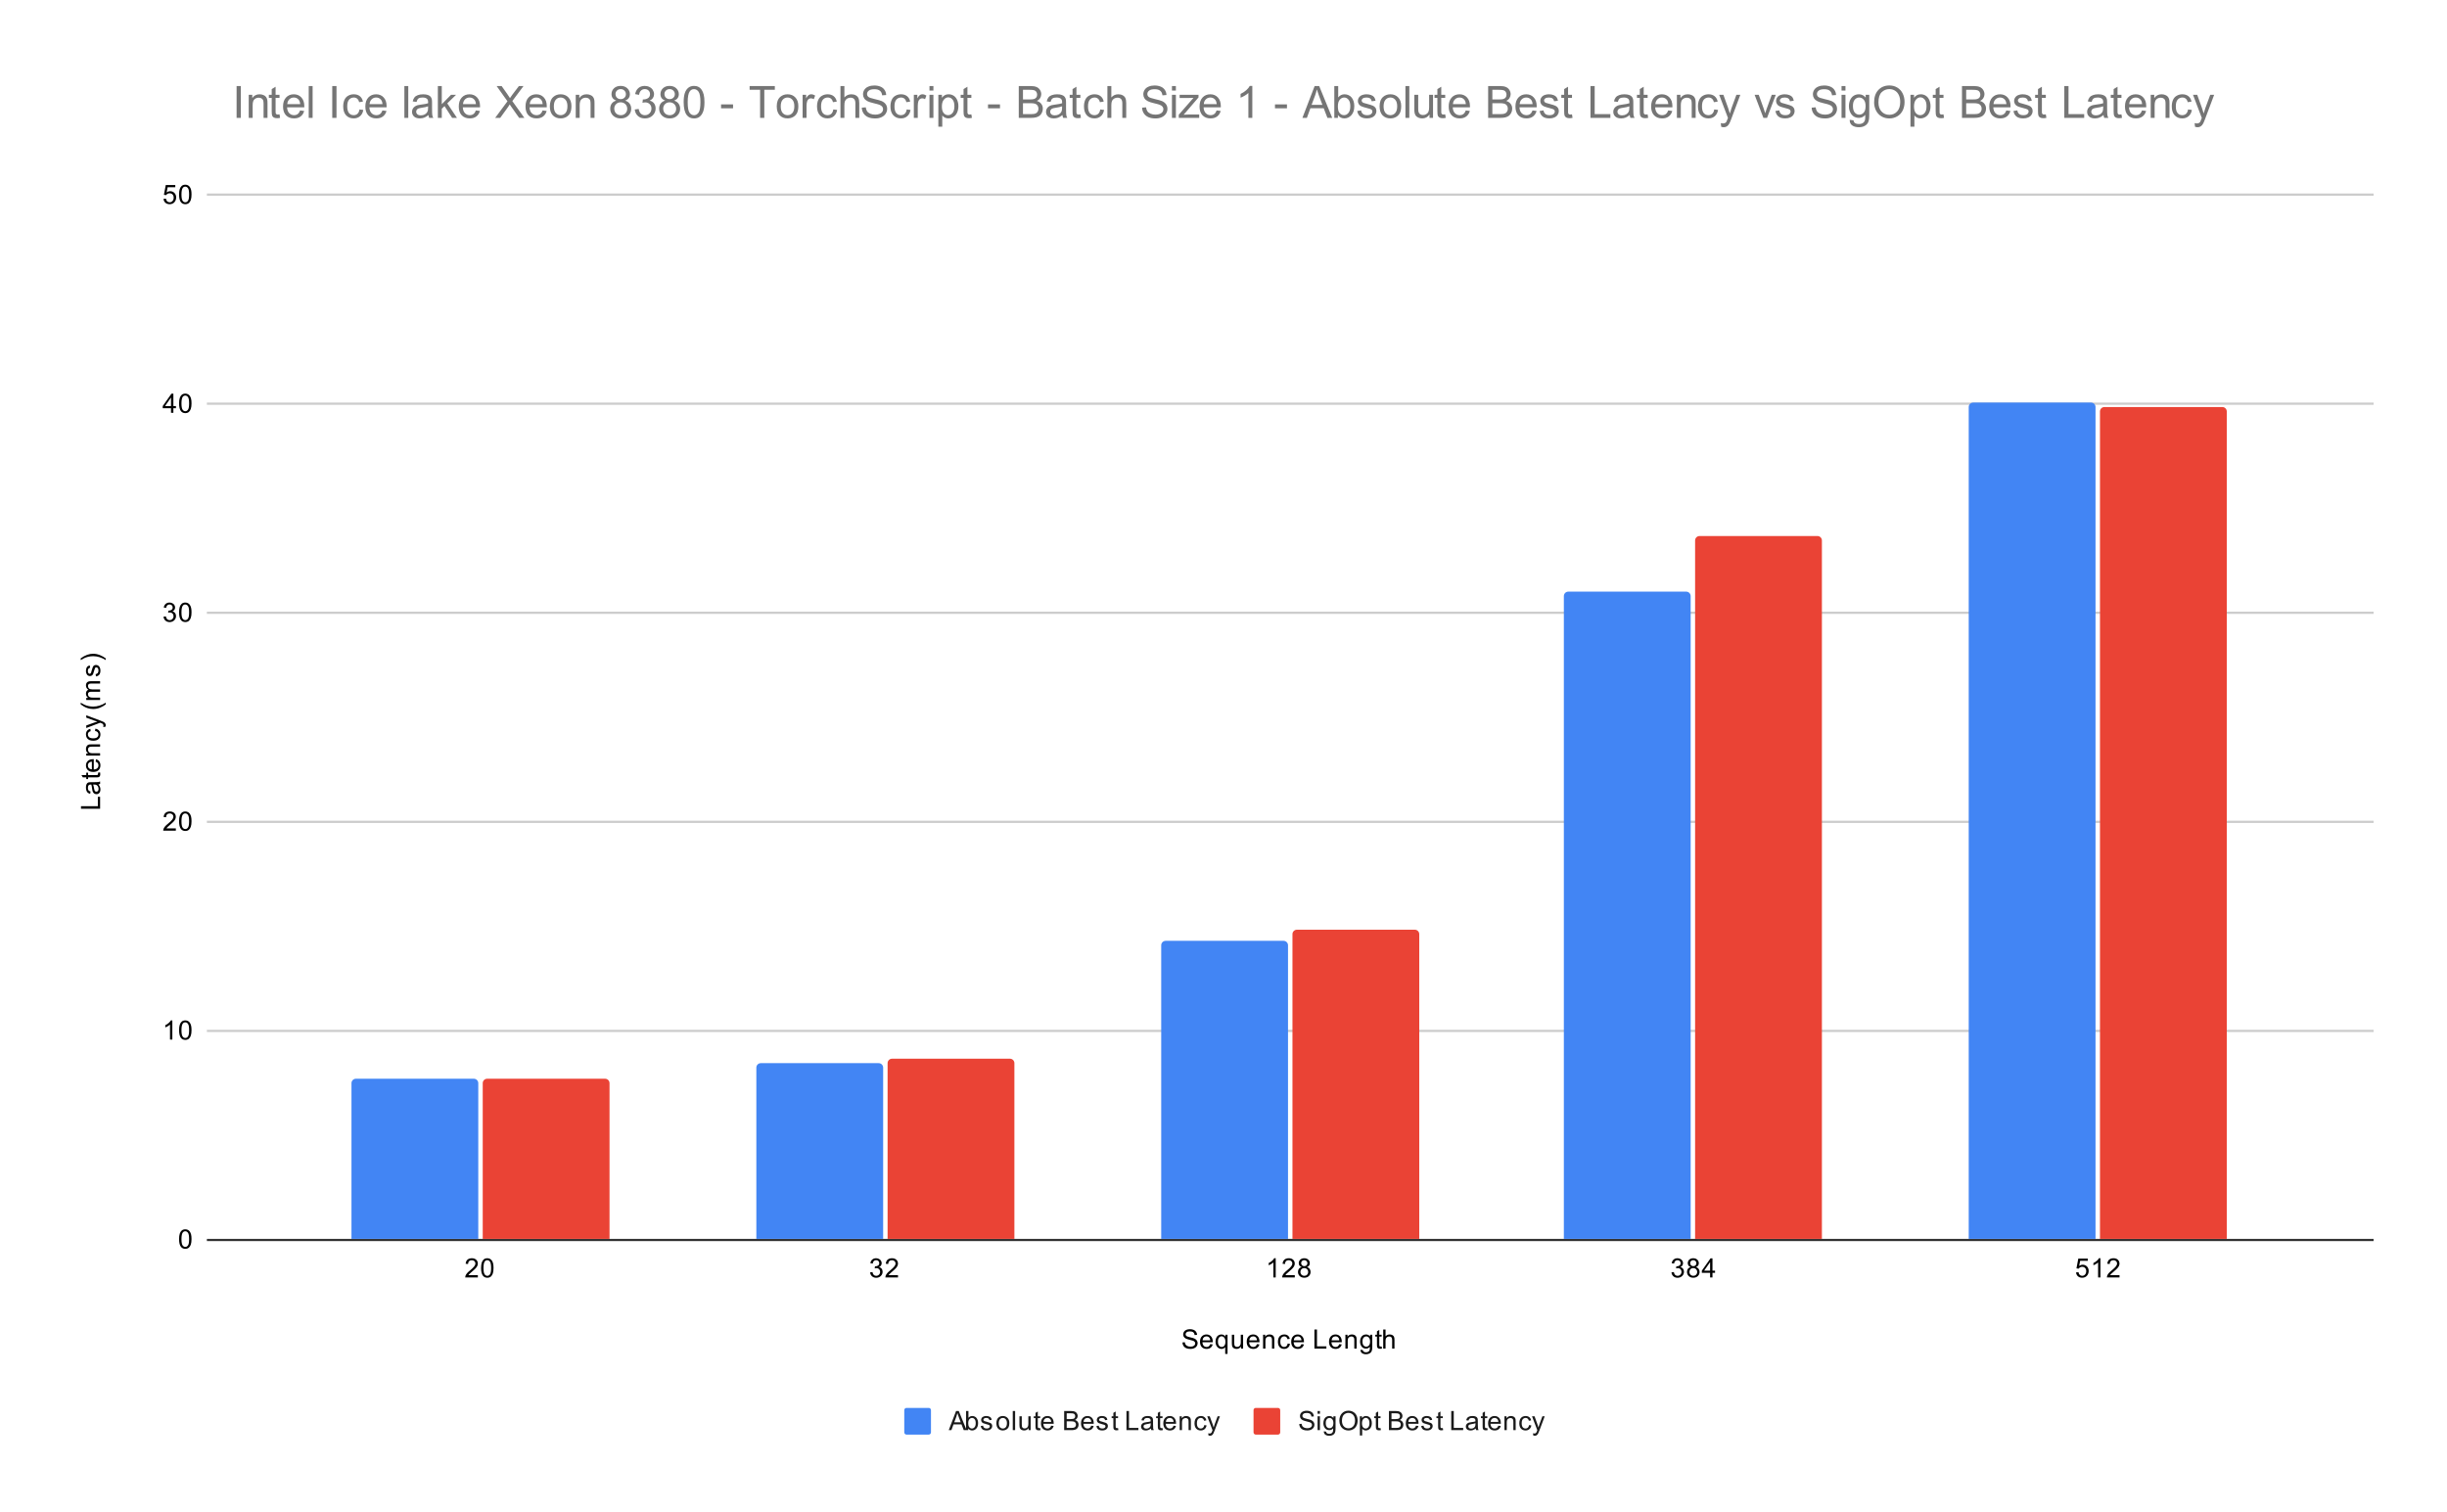 <svg version="1.1" viewBox="0.0 0.0 1100.0 680.0" fill="none" stroke="none" stroke-linecap="square" stroke-miterlimit="10" width="1100" height="680" xmlns:xlink="http://www.w3.org/1999/xlink" xmlns="http://www.w3.org/2000/svg"><path fill="#ffffff" d="M0 0L1100.0 0L1100.0 680.0L0 680.0L0 0Z" fill-rule="nonzero"/><path stroke="#333333" stroke-width="1.0" stroke-linecap="butt" d="M93.5 557.5L1066.5 557.5" fill-rule="nonzero"/><path stroke="#cccccc" stroke-width="1.0" stroke-linecap="butt" d="M93.5 463.5L1066.5 463.5" fill-rule="nonzero"/><path stroke="#cccccc" stroke-width="1.0" stroke-linecap="butt" d="M93.5 369.5L1066.5 369.5" fill-rule="nonzero"/><path stroke="#cccccc" stroke-width="1.0" stroke-linecap="butt" d="M93.5 275.5L1066.5 275.5" fill-rule="nonzero"/><path stroke="#cccccc" stroke-width="1.0" stroke-linecap="butt" d="M93.5 181.5L1066.5 181.5" fill-rule="nonzero"/><path stroke="#cccccc" stroke-width="1.0" stroke-linecap="butt" d="M93.5 87.5L1066.5 87.5" fill-rule="nonzero"/><clipPath id="id_0"><path d="M93.0 87.667L1066.0 87.667L1066.0 557.333L93.0 557.333L93.0 87.667Z" clip-rule="nonzero"/></clipPath><path stroke="#000000" stroke-width="2.0" stroke-linecap="butt" stroke-opacity="0.0" clip-path="url(#id_0)" d="M215.0 557.0L158.0 557.0L158.0 487.0C158.0 485.895 158.895 485.0 160.0 485.0L213.0 485.0C214.105 485.0 215.0 485.895 215.0 487.0Z" fill-rule="nonzero"/><path fill="#4285f4" clip-path="url(#id_0)" d="M215.0 557.0L158.0 557.0L158.0 487.0C158.0 485.895 158.895 485.0 160.0 485.0L213.0 485.0C214.105 485.0 215.0 485.895 215.0 487.0Z" fill-rule="nonzero"/><path stroke="#000000" stroke-width="2.0" stroke-linecap="butt" stroke-opacity="0.0" clip-path="url(#id_0)" d="M397.0 557.0L340.0 557.0L340.0 480.0C340.0 478.895 340.895 478.0 342.0 478.0L395.0 478.0C396.105 478.0 397.0 478.895 397.0 480.0Z" fill-rule="nonzero"/><path fill="#4285f4" clip-path="url(#id_0)" d="M397.0 557.0L340.0 557.0L340.0 480.0C340.0 478.895 340.895 478.0 342.0 478.0L395.0 478.0C396.105 478.0 397.0 478.895 397.0 480.0Z" fill-rule="nonzero"/><path stroke="#000000" stroke-width="2.0" stroke-linecap="butt" stroke-opacity="0.0" clip-path="url(#id_0)" d="M579.0 557.0L522.0 557.0L522.0 425.0C522.0 423.895 522.895 423.0 524.0 423.0L577.0 423.0C578.105 423.0 579.0 423.895 579.0 425.0Z" fill-rule="nonzero"/><path fill="#4285f4" clip-path="url(#id_0)" d="M579.0 557.0L522.0 557.0L522.0 425.0C522.0 423.895 522.895 423.0 524.0 423.0L577.0 423.0C578.105 423.0 579.0 423.895 579.0 425.0Z" fill-rule="nonzero"/><path stroke="#000000" stroke-width="2.0" stroke-linecap="butt" stroke-opacity="0.0" clip-path="url(#id_0)" d="M760.0 557.0L703.0 557.0L703.0 268.0C703.0 266.895 703.895 266.0 705.0 266.0L758.0 266.0C759.105 266.0 760.0 266.895 760.0 268.0Z" fill-rule="nonzero"/><path fill="#4285f4" clip-path="url(#id_0)" d="M760.0 557.0L703.0 557.0L703.0 268.0C703.0 266.895 703.895 266.0 705.0 266.0L758.0 266.0C759.105 266.0 760.0 266.895 760.0 268.0Z" fill-rule="nonzero"/><path stroke="#000000" stroke-width="2.0" stroke-linecap="butt" stroke-opacity="0.0" clip-path="url(#id_0)" d="M942.0 557.0L885.0 557.0L885.0 183.0C885.0 181.895 885.895 181.0 887.0 181.0L940.0 181.0C941.105 181.0 942.0 181.895 942.0 183.0Z" fill-rule="nonzero"/><path fill="#4285f4" clip-path="url(#id_0)" d="M942.0 557.0L885.0 557.0L885.0 183.0C885.0 181.895 885.895 181.0 887.0 181.0L940.0 181.0C941.105 181.0 942.0 181.895 942.0 183.0Z" fill-rule="nonzero"/><path stroke="#000000" stroke-width="2.0" stroke-linecap="butt" stroke-opacity="0.0" clip-path="url(#id_0)" d="M274.0 557.0L217.0 557.0L217.0 487.0C217.0 485.895 217.895 485.0 219.0 485.0L272.0 485.0C273.105 485.0 274.0 485.895 274.0 487.0Z" fill-rule="nonzero"/><path fill="#ea4335" clip-path="url(#id_0)" d="M274.0 557.0L217.0 557.0L217.0 487.0C217.0 485.895 217.895 485.0 219.0 485.0L272.0 485.0C273.105 485.0 274.0 485.895 274.0 487.0Z" fill-rule="nonzero"/><path stroke="#000000" stroke-width="2.0" stroke-linecap="butt" stroke-opacity="0.0" clip-path="url(#id_0)" d="M456.0 557.0L399.0 557.0L399.0 478.0C399.0 476.895 399.895 476.0 401.0 476.0L454.0 476.0C455.105 476.0 456.0 476.895 456.0 478.0Z" fill-rule="nonzero"/><path fill="#ea4335" clip-path="url(#id_0)" d="M456.0 557.0L399.0 557.0L399.0 478.0C399.0 476.895 399.895 476.0 401.0 476.0L454.0 476.0C455.105 476.0 456.0 476.895 456.0 478.0Z" fill-rule="nonzero"/><path stroke="#000000" stroke-width="2.0" stroke-linecap="butt" stroke-opacity="0.0" clip-path="url(#id_0)" d="M638.0 557.0L581.0 557.0L581.0 420.0C581.0 418.895 581.895 418.0 583.0 418.0L636.0 418.0C637.105 418.0 638.0 418.895 638.0 420.0Z" fill-rule="nonzero"/><path fill="#ea4335" clip-path="url(#id_0)" d="M638.0 557.0L581.0 557.0L581.0 420.0C581.0 418.895 581.895 418.0 583.0 418.0L636.0 418.0C637.105 418.0 638.0 418.895 638.0 420.0Z" fill-rule="nonzero"/><path stroke="#000000" stroke-width="2.0" stroke-linecap="butt" stroke-opacity="0.0" clip-path="url(#id_0)" d="M819.0 557.0L762.0 557.0L762.0 243.0C762.0 241.895 762.895 241.0 764.0 241.0L817.0 241.0C818.105 241.0 819.0 241.895 819.0 243.0Z" fill-rule="nonzero"/><path fill="#ea4335" clip-path="url(#id_0)" d="M819.0 557.0L762.0 557.0L762.0 243.0C762.0 241.895 762.895 241.0 764.0 241.0L817.0 241.0C818.105 241.0 819.0 241.895 819.0 243.0Z" fill-rule="nonzero"/><path stroke="#000000" stroke-width="2.0" stroke-linecap="butt" stroke-opacity="0.0" clip-path="url(#id_0)" d="M1001.0 557.0L944.0 557.0L944.0 185.0C944.0 183.895 944.895 183.0 946.0 183.0L999.0 183.0C1000.105 183.0 1001.0 183.895 1001.0 185.0Z" fill-rule="nonzero"/><path fill="#ea4335" clip-path="url(#id_0)" d="M1001.0 557.0L944.0 557.0L944.0 185.0C944.0 183.895 944.895 183.0 946.0 183.0L999.0 183.0C1000.105 183.0 1001.0 183.895 1001.0 185.0Z" fill-rule="nonzero"/><path fill="#000000" d="M531.547 603.568L532.609 603.474Q532.688 604.13 532.969 604.536Q533.25 604.943 533.828 605.208Q534.422 605.458 535.156 605.458Q535.797 605.458 536.297 605.271Q536.797 605.068 537.031 604.74Q537.281 604.396 537.281 604.005Q537.281 603.599 537.047 603.302Q536.812 602.99 536.281 602.786Q535.922 602.646 534.734 602.365Q533.562 602.083 533.094 601.833Q532.469 601.505 532.172 601.036Q531.875 600.552 531.875 599.958Q531.875 599.318 532.234 598.755Q532.609 598.177 533.312 597.896Q534.031 597.599 534.891 597.599Q535.844 597.599 536.578 597.911Q537.312 598.208 537.703 598.818Q538.094 599.411 538.125 600.161L537.031 600.24Q536.938 599.427 536.422 599.021Q535.922 598.599 534.938 598.599Q533.906 598.599 533.438 598.974Q532.969 599.349 532.969 599.88Q532.969 600.349 533.297 600.646Q533.625 600.943 535.0 601.255Q536.391 601.568 536.906 601.802Q537.656 602.161 538.016 602.693Q538.375 603.208 538.375 603.911Q538.375 604.599 537.984 605.208Q537.594 605.802 536.859 606.146Q536.125 606.474 535.203 606.474Q534.031 606.474 533.234 606.146Q532.453 605.802 532.0 605.115Q531.562 604.427 531.547 603.568ZM544.047 604.333L545.141 604.458Q544.891 605.411 544.188 605.943Q543.484 606.474 542.406 606.474Q541.047 606.474 540.234 605.63Q539.438 604.786 539.438 603.271Q539.438 601.708 540.25 600.849Q541.062 599.974 542.344 599.974Q543.594 599.974 544.375 600.818Q545.172 601.661 545.172 603.208Q545.172 603.302 545.172 603.49L540.531 603.49Q540.594 604.521 541.109 605.068Q541.625 605.599 542.406 605.599Q542.984 605.599 543.391 605.302Q543.812 604.99 544.047 604.333ZM540.594 602.63L544.062 602.63Q544.0 601.833 543.672 601.443Q543.156 600.833 542.359 600.833Q541.625 600.833 541.125 601.318Q540.641 601.802 540.594 602.63ZM550.766 608.724L550.766 605.677Q550.516 606.021 550.062 606.255Q549.625 606.474 549.125 606.474Q548.016 606.474 547.219 605.599Q546.422 604.708 546.422 603.161Q546.422 602.224 546.75 601.49Q547.078 600.74 547.688 600.365Q548.312 599.974 549.047 599.974Q550.203 599.974 550.859 600.943L550.859 600.115L551.812 600.115L551.812 608.724L550.766 608.724ZM547.5 603.208Q547.5 604.411 548.0 605.005Q548.516 605.599 549.219 605.599Q549.891 605.599 550.375 605.036Q550.859 604.458 550.859 603.302Q550.859 602.052 550.344 601.427Q549.844 600.802 549.141 600.802Q548.469 600.802 547.984 601.396Q547.5 601.974 547.5 603.208ZM557.875 606.333L557.875 605.411Q557.141 606.474 555.891 606.474Q555.344 606.474 554.859 606.271Q554.391 606.052 554.156 605.74Q553.922 605.411 553.828 604.943Q553.766 604.646 553.766 603.958L553.766 600.115L554.828 600.115L554.828 603.568Q554.828 604.38 554.891 604.677Q554.984 605.083 555.297 605.333Q555.625 605.568 556.109 605.568Q556.578 605.568 556.984 605.333Q557.406 605.083 557.578 604.661Q557.766 604.24 557.766 603.443L557.766 600.115L558.812 600.115L558.812 606.333L557.875 606.333ZM565.047 604.333L566.141 604.458Q565.891 605.411 565.188 605.943Q564.484 606.474 563.406 606.474Q562.047 606.474 561.234 605.63Q560.438 604.786 560.438 603.271Q560.438 601.708 561.25 600.849Q562.062 599.974 563.344 599.974Q564.594 599.974 565.375 600.818Q566.172 601.661 566.172 603.208Q566.172 603.302 566.172 603.49L561.531 603.49Q561.594 604.521 562.109 605.068Q562.625 605.599 563.406 605.599Q563.984 605.599 564.391 605.302Q564.812 604.99 565.047 604.333ZM561.594 602.63L565.062 602.63Q565.0 601.833 564.672 601.443Q564.156 600.833 563.359 600.833Q562.625 600.833 562.125 601.318Q561.641 601.802 561.594 602.63ZM567.797 606.333L567.797 600.115L568.734 600.115L568.734 600.99Q569.422 599.974 570.719 599.974Q571.281 599.974 571.75 600.177Q572.234 600.38 572.469 600.708Q572.703 601.036 572.797 601.474Q572.844 601.771 572.844 602.505L572.844 606.333L571.797 606.333L571.797 602.552Q571.797 601.896 571.672 601.583Q571.547 601.271 571.234 601.083Q570.922 600.88 570.5 600.88Q569.828 600.88 569.328 601.318Q568.844 601.74 568.844 602.927L568.844 606.333L567.797 606.333ZM578.859 604.052L579.891 604.193Q579.719 605.255 579.016 605.865Q578.312 606.474 577.297 606.474Q576.016 606.474 575.234 605.646Q574.469 604.802 574.469 603.24Q574.469 602.24 574.797 601.49Q575.141 600.724 575.812 600.349Q576.5 599.974 577.312 599.974Q578.312 599.974 578.953 600.49Q579.609 600.99 579.797 601.943L578.766 602.099Q578.625 601.474 578.25 601.161Q577.875 600.833 577.344 600.833Q576.547 600.833 576.047 601.411Q575.547 601.974 575.547 603.208Q575.547 604.474 576.031 605.036Q576.516 605.599 577.281 605.599Q577.906 605.599 578.312 605.224Q578.734 604.849 578.859 604.052ZM585.047 604.333L586.141 604.458Q585.891 605.411 585.188 605.943Q584.484 606.474 583.406 606.474Q582.047 606.474 581.234 605.63Q580.438 604.786 580.438 603.271Q580.438 601.708 581.25 600.849Q582.062 599.974 583.344 599.974Q584.594 599.974 585.375 600.818Q586.172 601.661 586.172 603.208Q586.172 603.302 586.172 603.49L581.531 603.49Q581.594 604.521 582.109 605.068Q582.625 605.599 583.406 605.599Q583.984 605.599 584.391 605.302Q584.812 604.99 585.047 604.333ZM581.594 602.63L585.062 602.63Q585.0 601.833 584.672 601.443Q584.156 600.833 583.359 600.833Q582.625 600.833 582.125 601.318Q581.641 601.802 581.594 602.63ZM590.875 606.333L590.875 597.74L592.016 597.74L592.016 605.318L596.25 605.318L596.25 606.333L590.875 606.333ZM602.047 604.333L603.141 604.458Q602.891 605.411 602.188 605.943Q601.484 606.474 600.406 606.474Q599.047 606.474 598.234 605.63Q597.438 604.786 597.438 603.271Q597.438 601.708 598.25 600.849Q599.062 599.974 600.344 599.974Q601.594 599.974 602.375 600.818Q603.172 601.661 603.172 603.208Q603.172 603.302 603.172 603.49L598.531 603.49Q598.594 604.521 599.109 605.068Q599.625 605.599 600.406 605.599Q600.984 605.599 601.391 605.302Q601.812 604.99 602.047 604.333ZM598.594 602.63L602.062 602.63Q602.0 601.833 601.672 601.443Q601.156 600.833 600.359 600.833Q599.625 600.833 599.125 601.318Q598.641 601.802 598.594 602.63ZM604.797 606.333L604.797 600.115L605.734 600.115L605.734 600.99Q606.422 599.974 607.719 599.974Q608.281 599.974 608.75 600.177Q609.234 600.38 609.469 600.708Q609.703 601.036 609.797 601.474Q609.844 601.771 609.844 602.505L609.844 606.333L608.797 606.333L608.797 602.552Q608.797 601.896 608.672 601.583Q608.547 601.271 608.234 601.083Q607.922 600.88 607.5 600.88Q606.828 600.88 606.328 601.318Q605.844 601.74 605.844 602.927L605.844 606.333L604.797 606.333ZM611.594 606.849L612.625 607.005Q612.688 607.474 612.984 607.693Q613.375 607.99 614.047 607.99Q614.781 607.99 615.172 607.693Q615.578 607.396 615.719 606.88Q615.812 606.552 615.797 605.521Q615.109 606.333 614.078 606.333Q612.797 606.333 612.094 605.411Q611.391 604.474 611.391 603.193Q611.391 602.302 611.703 601.552Q612.031 600.786 612.641 600.38Q613.25 599.974 614.078 599.974Q615.188 599.974 615.906 600.865L615.906 600.115L616.875 600.115L616.875 605.49Q616.875 606.943 616.578 607.552Q616.281 608.161 615.641 608.505Q615.0 608.865 614.062 608.865Q612.953 608.865 612.266 608.365Q611.578 607.865 611.594 606.849ZM612.469 603.115Q612.469 604.333 612.953 604.896Q613.438 605.458 614.172 605.458Q614.906 605.458 615.391 604.896Q615.891 604.333 615.891 603.146Q615.891 602.005 615.375 601.427Q614.875 600.849 614.156 600.849Q613.453 600.849 612.953 601.427Q612.469 601.99 612.469 603.115ZM621.094 605.396L621.25 606.318Q620.797 606.411 620.453 606.411Q619.875 606.411 619.562 606.24Q619.25 606.052 619.109 605.755Q618.984 605.458 618.984 604.505L618.984 600.927L618.219 600.927L618.219 600.115L618.984 600.115L618.984 598.568L620.031 597.943L620.031 600.115L621.094 600.115L621.094 600.927L620.031 600.927L620.031 604.568Q620.031 605.021 620.078 605.146Q620.141 605.271 620.266 605.349Q620.391 605.427 620.625 605.427Q620.812 605.427 621.094 605.396ZM621.797 606.333L621.797 597.74L622.844 597.74L622.844 600.818Q623.578 599.974 624.703 599.974Q625.406 599.974 625.906 600.255Q626.422 600.521 626.641 601.005Q626.859 601.474 626.859 602.396L626.859 606.333L625.812 606.333L625.812 602.396Q625.812 601.599 625.469 601.24Q625.125 600.88 624.5 600.88Q624.031 600.88 623.609 601.13Q623.203 601.365 623.016 601.786Q622.844 602.193 622.844 602.927L622.844 606.333L621.797 606.333Z" fill-rule="nonzero"/><path fill="#000000" d="M45 363.625L36.406 363.625L36.406 362.484L43.984 362.484L43.984 358.25L45 358.25L45 363.625ZM44.234 352.641Q44.734 353.234 44.937 353.781Q45.141 354.313 45.141 354.938Q45.141 355.969 44.641 356.516Q44.141 357.062 43.359 357.062Q42.906 357.062 42.531 356.859Q42.141 356.656 41.922 356.312Q41.687 355.969 41.578 355.547Q41.484 355.25 41.406 354.609Q41.266 353.344 41.047 352.734Q40.828 352.734 40.781 352.734Q40.125 352.734 39.859 353.031Q39.516 353.438 39.516 354.234Q39.516 354.969 39.781 355.328Q40.031 355.688 40.687 355.859L40.547 356.891Q39.891 356.75 39.484 356.422Q39.078 356.094 38.859 355.484Q38.641 354.875 38.641 354.078Q38.641 353.281 38.828 352.781Q39.016 352.281 39.297 352.047Q39.578 351.813 40.016 351.719Q40.281 351.672 40.984 351.672L42.391 351.672Q43.859 351.672 44.25 351.609Q44.641 351.531 45 351.328L45 352.438Q44.672 352.594 44.234 352.641ZM41.875 352.734Q42.109 353.313 42.281 354.453Q42.375 355.109 42.5 355.375Q42.609 355.641 42.828 355.797Q43.047 355.938 43.328 355.938Q43.75 355.938 44.031 355.625Q44.312 355.297 44.312 354.688Q44.312 354.078 44.047 353.609Q43.781 353.125 43.312 352.906Q42.953 352.734 42.266 352.734L41.875 352.734ZM44.062 347.406L44.984 347.25Q45.078 347.703 45.078 348.047Q45.078 348.625 44.906 348.938Q44.719 349.25 44.422 349.391Q44.125 349.516 43.172 349.516L39.594 349.516L39.594 350.281L38.781 350.281L38.781 349.516L37.234 349.516L36.609 348.469L38.781 348.469L38.781 347.406L39.594 347.406L39.594 348.469L43.234 348.469Q43.687 348.469 43.812 348.422Q43.937 348.359 44.016 348.234Q44.094 348.109 44.094 347.875Q44.094 347.688 44.062 347.406ZM43 342.453L43.125 341.359Q44.078 341.609 44.609 342.313Q45.141 343.016 45.141 344.094Q45.141 345.453 44.297 346.266Q43.453 347.063 41.937 347.063Q40.375 347.063 39.516 346.25Q38.641 345.438 38.641 344.156Q38.641 342.906 39.484 342.125Q40.328 341.328 41.875 341.328Q41.969 341.328 42.156 341.328L42.156 345.969Q43.187 345.906 43.734 345.391Q44.266 344.875 44.266 344.094Q44.266 343.516 43.969 343.109Q43.656 342.688 43 342.453ZM41.297 345.906L41.297 342.438Q40.5 342.5 40.109 342.828Q39.5 343.344 39.5 344.141Q39.5 344.875 39.984 345.375Q40.469 345.859 41.297 345.906ZM45 339.703L38.781 339.703L38.781 338.766L39.656 338.766Q38.641 338.078 38.641 336.781Q38.641 336.219 38.844 335.75Q39.047 335.266 39.375 335.031Q39.703 334.797 40.141 334.703Q40.437 334.656 41.172 334.656L45 334.656L45 335.703L41.219 335.703Q40.562 335.703 40.25 335.828Q39.937 335.953 39.75 336.266Q39.547 336.578 39.547 337Q39.547 337.672 39.984 338.172Q40.406 338.656 41.594 338.656L45 338.656L45 339.703ZM42.719 328.641L42.859 327.609Q43.922 327.781 44.531 328.484Q45.141 329.188 45.141 330.203Q45.141 331.484 44.312 332.266Q43.469 333.031 41.906 333.031Q40.906 333.031 40.156 332.703Q39.391 332.359 39.016 331.688Q38.641 331 38.641 330.188Q38.641 329.188 39.156 328.547Q39.656 327.891 40.609 327.703L40.766 328.734Q40.141 328.875 39.828 329.25Q39.5 329.625 39.5 330.156Q39.5 330.953 40.078 331.453Q40.641 331.953 41.875 331.953Q43.141 331.953 43.703 331.469Q44.266 330.984 44.266 330.219Q44.266 329.594 43.891 329.188Q43.516 328.766 42.719 328.641ZM47.391 326.75L46.406 326.875Q46.5 326.531 46.5 326.266Q46.5 325.922 46.375 325.719Q46.266 325.5 46.062 325.359Q45.891 325.266 45.266 325.031Q45.187 325.016 45.016 324.938L38.781 327.313L38.781 326.172L42.375 324.875Q43.062 324.625 43.828 324.422Q43.094 324.234 42.406 323.984L38.781 322.656L38.781 321.609L45.109 323.969Q46.125 324.359 46.516 324.563Q47.047 324.844 47.281 325.219Q47.531 325.578 47.531 326.078Q47.531 326.375 47.391 326.75ZM47.531 316.688Q46.422 317.563 44.953 318.172Q43.469 318.766 41.891 318.766Q40.5 318.766 39.219 318.328Q37.734 317.797 36.266 316.688L36.266 315.938Q37.484 316.641 38 316.875Q38.812 317.234 39.687 317.438Q40.781 317.688 41.891 317.688Q44.719 317.688 47.531 315.938L47.531 316.688ZM45 314.703L38.781 314.703L38.781 313.766L39.656 313.766Q39.187 313.469 38.922 312.984Q38.641 312.5 38.641 311.875Q38.641 311.188 38.922 310.75Q39.203 310.297 39.719 310.125Q38.641 309.375 38.641 308.203Q38.641 307.266 39.156 306.781Q39.656 306.281 40.734 306.281L45 306.281L45 307.328L41.078 307.328Q40.453 307.328 40.172 307.438Q39.891 307.531 39.719 307.797Q39.547 308.063 39.547 308.438Q39.547 309.094 39.984 309.531Q40.422 309.953 41.391 309.953L45 309.953L45 311.016L40.953 311.016Q40.25 311.016 39.906 311.281Q39.547 311.531 39.547 312.109Q39.547 312.563 39.781 312.938Q40.016 313.313 40.469 313.484Q40.922 313.656 41.766 313.656L45 313.656L45 314.703ZM43.141 304.125L42.984 303.094Q43.609 303 43.937 302.609Q44.266 302.203 44.266 301.469Q44.266 300.75 43.984 300.406Q43.687 300.047 43.281 300.047Q42.922 300.047 42.719 300.359Q42.578 300.578 42.359 301.438Q42.062 302.594 41.859 303.047Q41.641 303.484 41.266 303.719Q40.891 303.953 40.422 303.953Q40.016 303.953 39.656 303.766Q39.297 303.578 39.062 303.25Q38.891 303 38.766 302.578Q38.641 302.156 38.641 301.656Q38.641 300.938 38.859 300.391Q39.062 299.828 39.422 299.563Q39.781 299.297 40.375 299.203L40.516 300.234Q40.047 300.297 39.781 300.641Q39.5 300.969 39.5 301.594Q39.5 302.313 39.75 302.625Q39.984 302.938 40.312 302.938Q40.516 302.938 40.672 302.813Q40.844 302.672 40.953 302.406Q41.016 302.25 41.219 301.469Q41.531 300.344 41.719 299.906Q41.906 299.469 42.266 299.219Q42.625 298.969 43.172 298.969Q43.703 298.969 44.172 299.281Q44.625 299.578 44.891 300.156Q45.141 300.734 45.141 301.469Q45.141 302.688 44.641 303.328Q44.125 303.953 43.141 304.125ZM47.531 296.016L47.531 296.766Q44.719 295.016 41.891 295.016Q40.797 295.016 39.703 295.266Q38.828 295.469 38.016 295.828Q37.5 296.063 36.266 296.766L36.266 296.016Q37.734 294.922 39.219 294.391Q40.5 293.938 41.891 293.938Q43.469 293.938 44.953 294.547Q46.422 295.156 47.531 296.016Z" fill-rule="nonzero"/><path fill="#000000" d="M80.5 557.099Q80.5 555.568 80.812 554.646Q81.125 553.708 81.734 553.208Q82.359 552.708 83.297 552.708Q83.984 552.708 84.5 552.99Q85.031 553.271 85.375 553.802Q85.719 554.318 85.906 555.068Q86.094 555.818 86.094 557.099Q86.094 558.615 85.781 559.536Q85.484 560.458 84.859 560.974Q84.25 561.474 83.297 561.474Q82.062 561.474 81.344 560.583Q80.5 559.521 80.5 557.099ZM81.578 557.099Q81.578 559.208 82.078 559.911Q82.578 560.615 83.297 560.615Q84.031 560.615 84.516 559.911Q85.016 559.208 85.016 557.099Q85.016 554.974 84.516 554.286Q84.031 553.583 83.281 553.583Q82.562 553.583 82.125 554.193Q81.578 554.974 81.578 557.099Z" fill-rule="nonzero"/><path fill="#000000" d="M77.469 467.4L76.422 467.4L76.422 460.681Q76.031 461.041 75.406 461.416Q74.797 461.775 74.312 461.947L74.312 460.931Q75.188 460.509 75.844 459.931Q76.516 459.337 76.797 458.775L77.469 458.775L77.469 467.4ZM80.5 463.166Q80.5 461.634 80.812 460.712Q81.125 459.775 81.734 459.275Q82.359 458.775 83.297 458.775Q83.984 458.775 84.5 459.056Q85.031 459.337 85.375 459.869Q85.719 460.384 85.906 461.134Q86.094 461.884 86.094 463.166Q86.094 464.681 85.781 465.603Q85.484 466.525 84.859 467.041Q84.25 467.541 83.297 467.541Q82.062 467.541 81.344 466.65Q80.5 465.587 80.5 463.166ZM81.578 463.166Q81.578 465.275 82.078 465.978Q82.578 466.681 83.297 466.681Q84.031 466.681 84.516 465.978Q85.016 465.275 85.016 463.166Q85.016 461.041 84.516 460.353Q84.031 459.65 83.281 459.65Q82.562 459.65 82.125 460.259Q81.578 461.041 81.578 463.166Z" fill-rule="nonzero"/><path fill="#000000" d="M79.047 372.451L79.047 373.467L73.359 373.467Q73.359 373.092 73.484 372.732Q73.703 372.154 74.172 371.592Q74.656 371.029 75.562 370.295Q76.969 369.139 77.453 368.467Q77.953 367.795 77.953 367.201Q77.953 366.576 77.5 366.154Q77.047 365.717 76.328 365.717Q75.562 365.717 75.109 366.17Q74.656 366.623 74.641 367.435L73.562 367.326Q73.672 366.107 74.391 365.482Q75.125 364.842 76.359 364.842Q77.594 364.842 78.312 365.529Q79.031 366.217 79.031 367.232Q79.031 367.748 78.812 368.248Q78.609 368.732 78.109 369.295Q77.625 369.842 76.5 370.795Q75.547 371.592 75.266 371.889Q75.0 372.17 74.828 372.451L79.047 372.451ZM80.5 369.232Q80.5 367.701 80.812 366.779Q81.125 365.842 81.734 365.342Q82.359 364.842 83.297 364.842Q83.984 364.842 84.5 365.123Q85.031 365.404 85.375 365.935Q85.719 366.451 85.906 367.201Q86.094 367.951 86.094 369.232Q86.094 370.748 85.781 371.67Q85.484 372.592 84.859 373.107Q84.25 373.607 83.297 373.607Q82.062 373.607 81.344 372.717Q80.5 371.654 80.5 369.232ZM81.578 369.232Q81.578 371.342 82.078 372.045Q82.578 372.748 83.297 372.748Q84.031 372.748 84.516 372.045Q85.016 371.342 85.016 369.232Q85.016 367.107 84.516 366.42Q84.031 365.717 83.281 365.717Q82.562 365.717 82.125 366.326Q81.578 367.107 81.578 369.232Z" fill-rule="nonzero"/><path fill="#000000" d="M73.5 277.268L74.562 277.127Q74.734 278.018 75.172 278.424Q75.609 278.815 76.234 278.815Q76.984 278.815 77.5 278.299Q78.016 277.783 78.016 277.018Q78.016 276.299 77.531 275.83Q77.062 275.346 76.328 275.346Q76.031 275.346 75.578 275.471L75.703 274.533Q75.812 274.549 75.875 274.549Q76.547 274.549 77.078 274.205Q77.625 273.846 77.625 273.111Q77.625 272.533 77.234 272.158Q76.844 271.768 76.219 271.768Q75.609 271.768 75.188 272.158Q74.781 272.549 74.672 273.315L73.609 273.127Q73.797 272.08 74.484 271.502Q75.172 270.908 76.188 270.908Q76.891 270.908 77.484 271.221Q78.078 271.518 78.391 272.033Q78.703 272.549 78.703 273.143Q78.703 273.69 78.406 274.158Q78.109 274.611 77.531 274.877Q78.281 275.049 78.703 275.611Q79.125 276.158 79.125 277.002Q79.125 278.127 78.297 278.908Q77.484 279.69 76.234 279.69Q75.109 279.69 74.359 279.018Q73.609 278.33 73.5 277.268ZM80.5 275.299Q80.5 273.768 80.812 272.846Q81.125 271.908 81.734 271.408Q82.359 270.908 83.297 270.908Q83.984 270.908 84.5 271.19Q85.031 271.471 85.375 272.002Q85.719 272.518 85.906 273.268Q86.094 274.018 86.094 275.299Q86.094 276.815 85.781 277.736Q85.484 278.658 84.859 279.174Q84.25 279.674 83.297 279.674Q82.062 279.674 81.344 278.783Q80.5 277.721 80.5 275.299ZM81.578 275.299Q81.578 277.408 82.078 278.111Q82.578 278.815 83.297 278.815Q84.031 278.815 84.516 278.111Q85.016 277.408 85.016 275.299Q85.016 273.174 84.516 272.486Q84.031 271.783 83.281 271.783Q82.562 271.783 82.125 272.393Q81.578 273.174 81.578 275.299Z" fill-rule="nonzero"/><path fill="#000000" d="M76.875 185.6L76.875 183.537L73.156 183.537L73.156 182.569L77.078 177.006L77.938 177.006L77.938 182.569L79.094 182.569L79.094 183.537L77.938 183.537L77.938 185.6L76.875 185.6ZM76.875 182.569L76.875 178.709L74.188 182.569L76.875 182.569ZM80.5 181.366Q80.5 179.834 80.812 178.912Q81.125 177.975 81.734 177.475Q82.359 176.975 83.297 176.975Q83.984 176.975 84.5 177.256Q85.031 177.537 85.375 178.069Q85.719 178.584 85.906 179.334Q86.094 180.084 86.094 181.366Q86.094 182.881 85.781 183.803Q85.484 184.725 84.859 185.241Q84.25 185.741 83.297 185.741Q82.062 185.741 81.344 184.85Q80.5 183.787 80.5 181.366ZM81.578 181.366Q81.578 183.475 82.078 184.178Q82.578 184.881 83.297 184.881Q84.031 184.881 84.516 184.178Q85.016 183.475 85.016 181.366Q85.016 179.241 84.516 178.553Q84.031 177.85 83.281 177.85Q82.562 177.85 82.125 178.459Q81.578 179.241 81.578 181.366Z" fill-rule="nonzero"/><path fill="#000000" d="M73.5 89.417L74.609 89.323Q74.734 90.135 75.172 90.542Q75.625 90.948 76.266 90.948Q77.016 90.948 77.547 90.37Q78.078 89.792 78.078 88.854Q78.078 87.948 77.562 87.432Q77.062 86.901 76.234 86.901Q75.734 86.901 75.312 87.135Q74.906 87.37 74.672 87.729L73.688 87.604L74.516 83.198L78.797 83.198L78.797 84.198L75.359 84.198L74.906 86.51Q75.672 85.964 76.516 85.964Q77.641 85.964 78.406 86.745Q79.188 87.526 79.188 88.76Q79.188 89.917 78.516 90.776Q77.688 91.807 76.266 91.807Q75.094 91.807 74.344 91.151Q73.609 90.495 73.5 89.417ZM80.5 87.432Q80.5 85.901 80.812 84.979Q81.125 84.042 81.734 83.542Q82.359 83.042 83.297 83.042Q83.984 83.042 84.5 83.323Q85.031 83.604 85.375 84.135Q85.719 84.651 85.906 85.401Q86.094 86.151 86.094 87.432Q86.094 88.948 85.781 89.87Q85.484 90.792 84.859 91.307Q84.25 91.807 83.297 91.807Q82.062 91.807 81.344 90.917Q80.5 89.854 80.5 87.432ZM81.578 87.432Q81.578 89.542 82.078 90.245Q82.578 90.948 83.297 90.948Q84.031 90.948 84.516 90.245Q85.016 89.542 85.016 87.432Q85.016 85.307 84.516 84.62Q84.031 83.917 83.281 83.917Q82.562 83.917 82.125 84.526Q81.578 85.307 81.578 87.432Z" fill-rule="nonzero"/><path fill="#000000" d="M214.809 573.318L214.809 574.333L209.121 574.333Q209.121 573.958 209.246 573.599Q209.465 573.021 209.934 572.458Q210.418 571.896 211.324 571.161Q212.73 570.005 213.215 569.333Q213.715 568.661 213.715 568.068Q213.715 567.443 213.262 567.021Q212.809 566.583 212.09 566.583Q211.324 566.583 210.871 567.036Q210.418 567.49 210.402 568.302L209.324 568.193Q209.434 566.974 210.152 566.349Q210.887 565.708 212.121 565.708Q213.355 565.708 214.074 566.396Q214.793 567.083 214.793 568.099Q214.793 568.615 214.574 569.115Q214.371 569.599 213.871 570.161Q213.387 570.708 212.262 571.661Q211.309 572.458 211.027 572.755Q210.762 573.036 210.59 573.318L214.809 573.318ZM216.262 570.099Q216.262 568.568 216.574 567.646Q216.887 566.708 217.496 566.208Q218.121 565.708 219.059 565.708Q219.746 565.708 220.262 565.99Q220.793 566.271 221.137 566.802Q221.48 567.318 221.668 568.068Q221.855 568.818 221.855 570.099Q221.855 571.615 221.543 572.536Q221.246 573.458 220.621 573.974Q220.012 574.474 219.059 574.474Q217.824 574.474 217.105 573.583Q216.262 572.521 216.262 570.099ZM217.34 570.099Q217.34 572.208 217.84 572.911Q218.34 573.615 219.059 573.615Q219.793 573.615 220.277 572.911Q220.777 572.208 220.777 570.099Q220.777 567.974 220.277 567.286Q219.793 566.583 219.043 566.583Q218.324 566.583 217.887 567.193Q217.34 567.974 217.34 570.099Z" fill-rule="nonzero"/><path fill="#000000" d="M391.131 572.068L392.193 571.927Q392.365 572.818 392.803 573.224Q393.24 573.615 393.865 573.615Q394.615 573.615 395.131 573.099Q395.646 572.583 395.646 571.818Q395.646 571.099 395.162 570.63Q394.693 570.146 393.959 570.146Q393.662 570.146 393.209 570.271L393.334 569.333Q393.443 569.349 393.506 569.349Q394.178 569.349 394.709 569.005Q395.256 568.646 395.256 567.911Q395.256 567.333 394.865 566.958Q394.475 566.568 393.85 566.568Q393.24 566.568 392.818 566.958Q392.412 567.349 392.303 568.115L391.24 567.927Q391.428 566.88 392.115 566.302Q392.803 565.708 393.818 565.708Q394.521 565.708 395.115 566.021Q395.709 566.318 396.021 566.833Q396.334 567.349 396.334 567.943Q396.334 568.49 396.037 568.958Q395.74 569.411 395.162 569.677Q395.912 569.849 396.334 570.411Q396.756 570.958 396.756 571.802Q396.756 572.927 395.928 573.708Q395.115 574.49 393.865 574.49Q392.74 574.49 391.99 573.818Q391.24 573.13 391.131 572.068ZM403.678 573.318L403.678 574.333L397.99 574.333Q397.99 573.958 398.115 573.599Q398.334 573.021 398.803 572.458Q399.287 571.896 400.193 571.161Q401.6 570.005 402.084 569.333Q402.584 568.661 402.584 568.068Q402.584 567.443 402.131 567.021Q401.678 566.583 400.959 566.583Q400.193 566.583 399.74 567.036Q399.287 567.49 399.271 568.302L398.193 568.193Q398.303 566.974 399.021 566.349Q399.756 565.708 400.99 565.708Q402.225 565.708 402.943 566.396Q403.662 567.083 403.662 568.099Q403.662 568.615 403.443 569.115Q403.24 569.599 402.74 570.161Q402.256 570.708 401.131 571.661Q400.178 572.458 399.896 572.755Q399.631 573.036 399.459 573.318L403.678 573.318Z" fill-rule="nonzero"/><path fill="#000000" d="M573.469 574.333L572.422 574.333L572.422 567.615Q572.031 567.974 571.406 568.349Q570.797 568.708 570.312 568.88L570.312 567.865Q571.188 567.443 571.844 566.865Q572.516 566.271 572.797 565.708L573.469 565.708L573.469 574.333ZM582.047 573.318L582.047 574.333L576.359 574.333Q576.359 573.958 576.484 573.599Q576.703 573.021 577.172 572.458Q577.656 571.896 578.562 571.161Q579.969 570.005 580.453 569.333Q580.953 568.661 580.953 568.068Q580.953 567.443 580.5 567.021Q580.047 566.583 579.328 566.583Q578.562 566.583 578.109 567.036Q577.656 567.49 577.641 568.302L576.562 568.193Q576.672 566.974 577.391 566.349Q578.125 565.708 579.359 565.708Q580.594 565.708 581.312 566.396Q582.031 567.083 582.031 568.099Q582.031 568.615 581.812 569.115Q581.609 569.599 581.109 570.161Q580.625 570.708 579.5 571.661Q578.547 572.458 578.266 572.755Q578.0 573.036 577.828 573.318L582.047 573.318ZM585.125 569.677Q584.469 569.427 584.141 568.99Q583.828 568.536 583.828 567.927Q583.828 566.99 584.5 566.349Q585.188 565.708 586.297 565.708Q587.422 565.708 588.109 566.365Q588.797 567.021 588.797 567.958Q588.797 568.552 588.484 568.99Q588.172 569.427 587.531 569.677Q588.328 569.927 588.734 570.505Q589.141 571.083 589.141 571.88Q589.141 572.974 588.359 573.724Q587.594 574.474 586.312 574.474Q585.047 574.474 584.266 573.724Q583.484 572.974 583.484 571.849Q583.484 571.005 583.906 570.443Q584.344 569.88 585.125 569.677ZM584.906 567.88Q584.906 568.49 585.297 568.88Q585.703 569.271 586.328 569.271Q586.938 569.271 587.328 568.896Q587.719 568.505 587.719 567.943Q587.719 567.365 587.312 566.974Q586.906 566.568 586.312 566.568Q585.703 566.568 585.297 566.958Q584.906 567.349 584.906 567.88ZM584.578 571.849Q584.578 572.302 584.781 572.724Q585.0 573.146 585.422 573.38Q585.844 573.615 586.328 573.615Q587.078 573.615 587.562 573.13Q588.062 572.646 588.062 571.896Q588.062 571.13 587.562 570.63Q587.062 570.13 586.297 570.13Q585.547 570.13 585.062 570.63Q584.578 571.115 584.578 571.849Z" fill-rule="nonzero"/><path fill="#000000" d="M751.369 572.068L752.432 571.927Q752.604 572.818 753.041 573.224Q753.479 573.615 754.104 573.615Q754.854 573.615 755.369 573.099Q755.885 572.583 755.885 571.818Q755.885 571.099 755.4 570.63Q754.932 570.146 754.197 570.146Q753.9 570.146 753.447 570.271L753.572 569.333Q753.682 569.349 753.744 569.349Q754.416 569.349 754.947 569.005Q755.494 568.646 755.494 567.911Q755.494 567.333 755.104 566.958Q754.713 566.568 754.088 566.568Q753.479 566.568 753.057 566.958Q752.65 567.349 752.541 568.115L751.479 567.927Q751.666 566.88 752.354 566.302Q753.041 565.708 754.057 565.708Q754.76 565.708 755.354 566.021Q755.947 566.318 756.26 566.833Q756.572 567.349 756.572 567.943Q756.572 568.49 756.275 568.958Q755.979 569.411 755.4 569.677Q756.15 569.849 756.572 570.411Q756.994 570.958 756.994 571.802Q756.994 572.927 756.166 573.708Q755.354 574.49 754.104 574.49Q752.979 574.49 752.229 573.818Q751.479 573.13 751.369 572.068ZM759.994 569.677Q759.338 569.427 759.01 568.99Q758.697 568.536 758.697 567.927Q758.697 566.99 759.369 566.349Q760.057 565.708 761.166 565.708Q762.291 565.708 762.979 566.365Q763.666 567.021 763.666 567.958Q763.666 568.552 763.354 568.99Q763.041 569.427 762.4 569.677Q763.197 569.927 763.604 570.505Q764.01 571.083 764.01 571.88Q764.01 572.974 763.229 573.724Q762.463 574.474 761.182 574.474Q759.916 574.474 759.135 573.724Q758.354 572.974 758.354 571.849Q758.354 571.005 758.775 570.443Q759.213 569.88 759.994 569.677ZM759.775 567.88Q759.775 568.49 760.166 568.88Q760.572 569.271 761.197 569.271Q761.807 569.271 762.197 568.896Q762.588 568.505 762.588 567.943Q762.588 567.365 762.182 566.974Q761.775 566.568 761.182 566.568Q760.572 566.568 760.166 566.958Q759.775 567.349 759.775 567.88ZM759.447 571.849Q759.447 572.302 759.65 572.724Q759.869 573.146 760.291 573.38Q760.713 573.615 761.197 573.615Q761.947 573.615 762.432 573.13Q762.932 572.646 762.932 571.896Q762.932 571.13 762.432 570.63Q761.932 570.13 761.166 570.13Q760.416 570.13 759.932 570.63Q759.447 571.115 759.447 571.849ZM768.744 574.333L768.744 572.271L765.025 572.271L765.025 571.302L768.947 565.74L769.807 565.74L769.807 571.302L770.963 571.302L770.963 572.271L769.807 572.271L769.807 574.333L768.744 574.333ZM768.744 571.302L768.744 567.443L766.057 571.302L768.744 571.302Z" fill-rule="nonzero"/><path fill="#000000" d="M933.238 572.083L934.348 571.99Q934.473 572.802 934.91 573.208Q935.363 573.615 936.004 573.615Q936.754 573.615 937.285 573.036Q937.816 572.458 937.816 571.521Q937.816 570.615 937.301 570.099Q936.801 569.568 935.973 569.568Q935.473 569.568 935.051 569.802Q934.645 570.036 934.41 570.396L933.426 570.271L934.254 565.865L938.535 565.865L938.535 566.865L935.098 566.865L934.645 569.177Q935.41 568.63 936.254 568.63Q937.379 568.63 938.145 569.411Q938.926 570.193 938.926 571.427Q938.926 572.583 938.254 573.443Q937.426 574.474 936.004 574.474Q934.832 574.474 934.082 573.818Q933.348 573.161 933.238 572.083ZM944.207 574.333L943.16 574.333L943.16 567.615Q942.77 567.974 942.145 568.349Q941.535 568.708 941.051 568.88L941.051 567.865Q941.926 567.443 942.582 566.865Q943.254 566.271 943.535 565.708L944.207 565.708L944.207 574.333ZM952.785 573.318L952.785 574.333L947.098 574.333Q947.098 573.958 947.223 573.599Q947.441 573.021 947.91 572.458Q948.395 571.896 949.301 571.161Q950.707 570.005 951.191 569.333Q951.691 568.661 951.691 568.068Q951.691 567.443 951.238 567.021Q950.785 566.583 950.066 566.583Q949.301 566.583 948.848 567.036Q948.395 567.49 948.379 568.302L947.301 568.193Q947.41 566.974 948.129 566.349Q948.863 565.708 950.098 565.708Q951.332 565.708 952.051 566.396Q952.77 567.083 952.77 568.099Q952.77 568.615 952.551 569.115Q952.348 569.599 951.848 570.161Q951.363 570.708 950.238 571.661Q949.285 572.458 949.004 572.755Q948.738 573.036 948.566 573.318L952.785 573.318Z" fill-rule="nonzero"/><path fill="#4285f4" d="M406.5 634.0C406.5 633.448 406.948 633.0 407.5 633.0L417.5 633.0C418.052 633.0 418.5 633.448 418.5 634.0L418.5 644.0C418.5 644.552 418.052 645.0 417.5 645.0L407.5 645.0C406.948 645.0 406.5 644.552 406.5 644.0Z" fill-rule="nonzero"/><path fill="#1a1a1a" d="M426.484 643.0L429.781 634.406L431.0 634.406L434.516 643.0L433.234 643.0L432.219 640.391L428.641 640.391L427.688 643.0L426.484 643.0ZM428.969 639.469L431.875 639.469L430.984 637.094Q430.562 636.016 430.375 635.312Q430.203 636.141 429.906 636.953L428.969 639.469ZM435.266 643.0L434.281 643.0L434.281 634.406L435.344 634.406L435.344 637.469Q436.016 636.641 437.047 636.641Q437.625 636.641 438.125 636.875Q438.641 637.094 438.969 637.516Q439.312 637.938 439.5 638.531Q439.688 639.125 439.688 639.797Q439.688 641.391 438.891 642.266Q438.094 643.141 437.0 643.141Q435.891 643.141 435.266 642.219L435.266 643.0ZM435.25 639.844Q435.25 640.953 435.562 641.453Q436.062 642.266 436.906 642.266Q437.594 642.266 438.094 641.672Q438.609 641.078 438.609 639.875Q438.609 638.656 438.125 638.078Q437.641 637.5 436.953 637.5Q436.266 637.5 435.75 638.109Q435.25 638.703 435.25 639.844ZM440.875 641.141L441.906 640.984Q442.0 641.609 442.391 641.938Q442.797 642.266 443.531 642.266Q444.25 642.266 444.594 641.984Q444.953 641.688 444.953 641.281Q444.953 640.922 444.641 640.719Q444.422 640.578 443.562 640.359Q442.406 640.062 441.953 639.859Q441.516 639.641 441.281 639.266Q441.047 638.891 441.047 638.422Q441.047 638.016 441.234 637.656Q441.422 637.297 441.75 637.062Q442.0 636.891 442.422 636.766Q442.844 636.641 443.344 636.641Q444.062 636.641 444.609 636.859Q445.172 637.062 445.438 637.422Q445.703 637.781 445.797 638.375L444.766 638.516Q444.703 638.047 444.359 637.781Q444.031 637.5 443.406 637.5Q442.688 637.5 442.375 637.75Q442.062 637.984 442.062 638.312Q442.062 638.516 442.188 638.672Q442.328 638.844 442.594 638.953Q442.75 639.016 443.531 639.219Q444.656 639.531 445.094 639.719Q445.531 639.906 445.781 640.266Q446.031 640.625 446.031 641.172Q446.031 641.703 445.719 642.172Q445.422 642.625 444.844 642.891Q444.266 643.141 443.531 643.141Q442.312 643.141 441.672 642.641Q441.047 642.125 440.875 641.141ZM447.906 639.891Q447.906 638.156 448.859 637.328Q449.656 636.641 450.812 636.641Q452.094 636.641 452.906 637.484Q453.734 638.312 453.734 639.797Q453.734 641.0 453.375 641.688Q453.016 642.375 452.312 642.766Q451.625 643.141 450.812 643.141Q449.516 643.141 448.703 642.312Q447.906 641.469 447.906 639.891ZM448.984 639.891Q448.984 641.078 449.5 641.672Q450.031 642.266 450.812 642.266Q451.609 642.266 452.125 641.672Q452.641 641.078 452.641 639.859Q452.641 638.703 452.109 638.109Q451.594 637.516 450.812 637.516Q450.031 637.516 449.5 638.109Q448.984 638.688 448.984 639.891ZM455.266 643.0L455.266 634.406L456.328 634.406L456.328 643.0L455.266 643.0ZM462.375 643.0L462.375 642.078Q461.641 643.141 460.391 643.141Q459.844 643.141 459.359 642.938Q458.891 642.719 458.656 642.406Q458.422 642.078 458.328 641.609Q458.266 641.312 458.266 640.625L458.266 636.781L459.328 636.781L459.328 640.234Q459.328 641.047 459.391 641.344Q459.484 641.75 459.797 642.0Q460.125 642.234 460.609 642.234Q461.078 642.234 461.484 642.0Q461.906 641.75 462.078 641.328Q462.266 640.906 462.266 640.109L462.266 636.781L463.312 636.781L463.312 643.0L462.375 643.0ZM467.594 642.062L467.75 642.984Q467.297 643.078 466.953 643.078Q466.375 643.078 466.062 642.906Q465.75 642.719 465.609 642.422Q465.484 642.125 465.484 641.172L465.484 637.594L464.719 637.594L464.719 636.781L465.484 636.781L465.484 635.234L466.531 634.609L466.531 636.781L467.594 636.781L467.594 637.594L466.531 637.594L466.531 641.234Q466.531 641.688 466.578 641.812Q466.641 641.938 466.766 642.016Q466.891 642.094 467.125 642.094Q467.312 642.094 467.594 642.062ZM472.547 641.0L473.641 641.125Q473.391 642.078 472.688 642.609Q471.984 643.141 470.906 643.141Q469.547 643.141 468.734 642.297Q467.938 641.453 467.938 639.938Q467.938 638.375 468.75 637.516Q469.562 636.641 470.844 636.641Q472.094 636.641 472.875 637.484Q473.672 638.328 473.672 639.875Q473.672 639.969 473.672 640.156L469.031 640.156Q469.094 641.188 469.609 641.734Q470.125 642.266 470.906 642.266Q471.484 642.266 471.891 641.969Q472.312 641.656 472.547 641.0ZM469.094 639.297L472.562 639.297Q472.5 638.5 472.172 638.109Q471.656 637.5 470.859 637.5Q470.125 637.5 469.625 637.984Q469.141 638.469 469.094 639.297ZM478.375 643.0L478.375 634.406L481.609 634.406Q482.594 634.406 483.188 634.672Q483.781 634.938 484.109 635.484Q484.453 636.016 484.453 636.609Q484.453 637.156 484.156 637.641Q483.859 638.125 483.25 638.422Q484.031 638.656 484.438 639.219Q484.859 639.766 484.859 640.516Q484.859 641.109 484.609 641.641Q484.359 642.156 483.984 642.438Q483.609 642.719 483.031 642.859Q482.469 643.0 481.656 643.0L478.375 643.0ZM479.516 638.016L481.375 638.016Q482.125 638.016 482.453 637.922Q482.891 637.797 483.109 637.5Q483.328 637.188 483.328 636.734Q483.328 636.312 483.125 635.984Q482.922 635.656 482.531 635.547Q482.156 635.422 481.234 635.422L479.516 635.422L479.516 638.016ZM479.516 641.984L481.656 641.984Q482.203 641.984 482.422 641.938Q482.828 641.875 483.078 641.719Q483.344 641.547 483.516 641.234Q483.688 640.922 483.688 640.516Q483.688 640.031 483.438 639.672Q483.203 639.312 482.766 639.172Q482.328 639.031 481.5 639.031L479.516 639.031L479.516 641.984ZM490.547 641.0L491.641 641.125Q491.391 642.078 490.688 642.609Q489.984 643.141 488.906 643.141Q487.547 643.141 486.734 642.297Q485.938 641.453 485.938 639.938Q485.938 638.375 486.75 637.516Q487.562 636.641 488.844 636.641Q490.094 636.641 490.875 637.484Q491.672 638.328 491.672 639.875Q491.672 639.969 491.672 640.156L487.031 640.156Q487.094 641.188 487.609 641.734Q488.125 642.266 488.906 642.266Q489.484 642.266 489.891 641.969Q490.312 641.656 490.547 641.0ZM487.094 639.297L490.562 639.297Q490.5 638.5 490.172 638.109Q489.656 637.5 488.859 637.5Q488.125 637.5 487.625 637.984Q487.141 638.469 487.094 639.297ZM492.875 641.141L493.906 640.984Q494.0 641.609 494.391 641.938Q494.797 642.266 495.531 642.266Q496.25 642.266 496.594 641.984Q496.953 641.688 496.953 641.281Q496.953 640.922 496.641 640.719Q496.422 640.578 495.562 640.359Q494.406 640.062 493.953 639.859Q493.516 639.641 493.281 639.266Q493.047 638.891 493.047 638.422Q493.047 638.016 493.234 637.656Q493.422 637.297 493.75 637.062Q494.0 636.891 494.422 636.766Q494.844 636.641 495.344 636.641Q496.062 636.641 496.609 636.859Q497.172 637.062 497.438 637.422Q497.703 637.781 497.797 638.375L496.766 638.516Q496.703 638.047 496.359 637.781Q496.031 637.5 495.406 637.5Q494.688 637.5 494.375 637.75Q494.062 637.984 494.062 638.312Q494.062 638.516 494.188 638.672Q494.328 638.844 494.594 638.953Q494.75 639.016 495.531 639.219Q496.656 639.531 497.094 639.719Q497.531 639.906 497.781 640.266Q498.031 640.625 498.031 641.172Q498.031 641.703 497.719 642.172Q497.422 642.625 496.844 642.891Q496.266 643.141 495.531 643.141Q494.312 643.141 493.672 642.641Q493.047 642.125 492.875 641.141ZM502.594 642.062L502.75 642.984Q502.297 643.078 501.953 643.078Q501.375 643.078 501.062 642.906Q500.75 642.719 500.609 642.422Q500.484 642.125 500.484 641.172L500.484 637.594L499.719 637.594L499.719 636.781L500.484 636.781L500.484 635.234L501.531 634.609L501.531 636.781L502.594 636.781L502.594 637.594L501.531 637.594L501.531 641.234Q501.531 641.688 501.578 641.812Q501.641 641.938 501.766 642.016Q501.891 642.094 502.125 642.094Q502.312 642.094 502.594 642.062ZM506.375 643.0L506.375 634.406L507.516 634.406L507.516 641.984L511.75 641.984L511.75 643.0L506.375 643.0ZM517.359 642.234Q516.766 642.734 516.219 642.938Q515.688 643.141 515.062 643.141Q514.031 643.141 513.484 642.641Q512.938 642.141 512.938 641.359Q512.938 640.906 513.141 640.531Q513.344 640.141 513.688 639.922Q514.031 639.688 514.453 639.578Q514.75 639.484 515.391 639.406Q516.656 639.266 517.266 639.047Q517.266 638.828 517.266 638.781Q517.266 638.125 516.969 637.859Q516.562 637.516 515.766 637.516Q515.031 637.516 514.672 637.781Q514.312 638.031 514.141 638.688L513.109 638.547Q513.25 637.891 513.578 637.484Q513.906 637.078 514.516 636.859Q515.125 636.641 515.922 636.641Q516.719 636.641 517.219 636.828Q517.719 637.016 517.953 637.297Q518.188 637.578 518.281 638.016Q518.328 638.281 518.328 638.984L518.328 640.391Q518.328 641.859 518.391 642.25Q518.469 642.641 518.672 643.0L517.562 643.0Q517.406 642.672 517.359 642.234ZM517.266 639.875Q516.688 640.109 515.547 640.281Q514.891 640.375 514.625 640.5Q514.359 640.609 514.203 640.828Q514.062 641.047 514.062 641.328Q514.062 641.75 514.375 642.031Q514.703 642.312 515.312 642.312Q515.922 642.312 516.391 642.047Q516.875 641.781 517.094 641.312Q517.266 640.953 517.266 640.266L517.266 639.875ZM522.594 642.062L522.75 642.984Q522.297 643.078 521.953 643.078Q521.375 643.078 521.062 642.906Q520.75 642.719 520.609 642.422Q520.484 642.125 520.484 641.172L520.484 637.594L519.719 637.594L519.719 636.781L520.484 636.781L520.484 635.234L521.531 634.609L521.531 636.781L522.594 636.781L522.594 637.594L521.531 637.594L521.531 641.234Q521.531 641.688 521.578 641.812Q521.641 641.938 521.766 642.016Q521.891 642.094 522.125 642.094Q522.312 642.094 522.594 642.062ZM527.547 641.0L528.641 641.125Q528.391 642.078 527.688 642.609Q526.984 643.141 525.906 643.141Q524.547 643.141 523.734 642.297Q522.938 641.453 522.938 639.938Q522.938 638.375 523.75 637.516Q524.562 636.641 525.844 636.641Q527.094 636.641 527.875 637.484Q528.672 638.328 528.672 639.875Q528.672 639.969 528.672 640.156L524.031 640.156Q524.094 641.188 524.609 641.734Q525.125 642.266 525.906 642.266Q526.484 642.266 526.891 641.969Q527.312 641.656 527.547 641.0ZM524.094 639.297L527.562 639.297Q527.5 638.5 527.172 638.109Q526.656 637.5 525.859 637.5Q525.125 637.5 524.625 637.984Q524.141 638.469 524.094 639.297ZM530.297 643.0L530.297 636.781L531.234 636.781L531.234 637.656Q531.922 636.641 533.219 636.641Q533.781 636.641 534.25 636.844Q534.734 637.047 534.969 637.375Q535.203 637.703 535.297 638.141Q535.344 638.438 535.344 639.172L535.344 643.0L534.297 643.0L534.297 639.219Q534.297 638.562 534.172 638.25Q534.047 637.938 533.734 637.75Q533.422 637.547 533.0 637.547Q532.328 637.547 531.828 637.984Q531.344 638.406 531.344 639.594L531.344 643.0L530.297 643.0ZM541.359 640.719L542.391 640.859Q542.219 641.922 541.516 642.531Q540.812 643.141 539.797 643.141Q538.516 643.141 537.734 642.312Q536.969 641.469 536.969 639.906Q536.969 638.906 537.297 638.156Q537.641 637.391 538.312 637.016Q539.0 636.641 539.812 636.641Q540.812 636.641 541.453 637.156Q542.109 637.656 542.297 638.609L541.266 638.766Q541.125 638.141 540.75 637.828Q540.375 637.5 539.844 637.5Q539.047 637.5 538.547 638.078Q538.047 638.641 538.047 639.875Q538.047 641.141 538.531 641.703Q539.016 642.266 539.781 642.266Q540.406 642.266 540.812 641.891Q541.234 641.516 541.359 640.719ZM543.25 645.391L543.125 644.406Q543.469 644.5 543.734 644.5Q544.078 644.5 544.281 644.375Q544.5 644.266 544.641 644.062Q544.734 643.891 544.969 643.266Q544.984 643.188 545.062 643.016L542.688 636.781L543.828 636.781L545.125 640.375Q545.375 641.062 545.578 641.828Q545.766 641.094 546.016 640.406L547.344 636.781L548.391 636.781L546.031 643.109Q545.641 644.125 545.438 644.516Q545.156 645.047 544.781 645.281Q544.422 645.531 543.922 645.531Q543.625 645.531 543.25 645.391Z" fill-rule="nonzero"/><path fill="#ea4335" d="M563.5 634.0C563.5 633.448 563.948 633.0 564.5 633.0L574.5 633.0C575.052 633.0 575.5 633.448 575.5 634.0L575.5 644.0C575.5 644.552 575.052 645.0 574.5 645.0L564.5 645.0C563.948 645.0 563.5 644.552 563.5 644.0Z" fill-rule="nonzero"/><path fill="#1a1a1a" d="M584.047 640.234L585.109 640.141Q585.188 640.797 585.469 641.203Q585.75 641.609 586.328 641.875Q586.922 642.125 587.656 642.125Q588.297 642.125 588.797 641.938Q589.297 641.734 589.531 641.406Q589.781 641.062 589.781 640.672Q589.781 640.266 589.547 639.969Q589.312 639.656 588.781 639.453Q588.422 639.312 587.234 639.031Q586.062 638.75 585.594 638.5Q584.969 638.172 584.672 637.703Q584.375 637.219 584.375 636.625Q584.375 635.984 584.734 635.422Q585.109 634.844 585.812 634.562Q586.531 634.266 587.391 634.266Q588.344 634.266 589.078 634.578Q589.812 634.875 590.203 635.484Q590.594 636.078 590.625 636.828L589.531 636.906Q589.438 636.094 588.922 635.688Q588.422 635.266 587.438 635.266Q586.406 635.266 585.938 635.641Q585.469 636.016 585.469 636.547Q585.469 637.016 585.797 637.312Q586.125 637.609 587.5 637.922Q588.891 638.234 589.406 638.469Q590.156 638.828 590.516 639.359Q590.875 639.875 590.875 640.578Q590.875 641.266 590.484 641.875Q590.094 642.469 589.359 642.812Q588.625 643.141 587.703 643.141Q586.531 643.141 585.734 642.812Q584.953 642.469 584.5 641.781Q584.062 641.094 584.047 640.234ZM592.297 635.625L592.297 634.406L593.359 634.406L593.359 635.625L592.297 635.625ZM592.297 643.0L592.297 636.781L593.359 636.781L593.359 643.0L592.297 643.0ZM595.094 643.516L596.125 643.672Q596.188 644.141 596.484 644.359Q596.875 644.656 597.547 644.656Q598.281 644.656 598.672 644.359Q599.078 644.062 599.219 643.547Q599.312 643.219 599.297 642.188Q598.609 643.0 597.578 643.0Q596.297 643.0 595.594 642.078Q594.891 641.141 594.891 639.859Q594.891 638.969 595.203 638.219Q595.531 637.453 596.141 637.047Q596.75 636.641 597.578 636.641Q598.688 636.641 599.406 637.531L599.406 636.781L600.375 636.781L600.375 642.156Q600.375 643.609 600.078 644.219Q599.781 644.828 599.141 645.172Q598.5 645.531 597.562 645.531Q596.453 645.531 595.766 645.031Q595.078 644.531 595.094 643.516ZM595.969 639.781Q595.969 641.0 596.453 641.562Q596.938 642.125 597.672 642.125Q598.406 642.125 598.891 641.562Q599.391 641.0 599.391 639.812Q599.391 638.672 598.875 638.094Q598.375 637.516 597.656 637.516Q596.953 637.516 596.453 638.094Q595.969 638.656 595.969 639.781ZM602.078 638.812Q602.078 636.672 603.219 635.469Q604.375 634.25 606.188 634.25Q607.391 634.25 608.344 634.828Q609.297 635.391 609.797 636.406Q610.297 637.422 610.297 638.719Q610.297 640.016 609.766 641.047Q609.234 642.078 608.266 642.609Q607.312 643.141 606.188 643.141Q604.969 643.141 604.016 642.562Q603.062 641.969 602.562 640.969Q602.078 639.953 602.078 638.812ZM603.25 638.828Q603.25 640.391 604.078 641.281Q604.922 642.172 606.188 642.172Q607.469 642.172 608.297 641.281Q609.125 640.375 609.125 638.703Q609.125 637.656 608.766 636.875Q608.422 636.094 607.734 635.672Q607.047 635.234 606.203 635.234Q605.0 635.234 604.125 636.062Q603.25 636.891 603.25 638.828ZM611.297 645.391L611.297 636.781L612.25 636.781L612.25 637.578Q612.594 637.109 613.016 636.875Q613.453 636.641 614.062 636.641Q614.859 636.641 615.469 637.047Q616.078 637.453 616.375 638.203Q616.688 638.953 616.688 639.844Q616.688 640.797 616.344 641.562Q616.016 642.328 615.359 642.734Q614.703 643.141 613.984 643.141Q613.453 643.141 613.031 642.922Q612.609 642.688 612.344 642.359L612.344 645.391L611.297 645.391ZM612.25 639.922Q612.25 641.125 612.734 641.703Q613.219 642.266 613.906 642.266Q614.609 642.266 615.109 641.672Q615.609 641.078 615.609 639.828Q615.609 638.641 615.125 638.062Q614.641 637.469 613.953 637.469Q613.281 637.469 612.766 638.094Q612.25 638.719 612.25 639.922ZM620.594 642.062L620.75 642.984Q620.297 643.078 619.953 643.078Q619.375 643.078 619.062 642.906Q618.75 642.719 618.609 642.422Q618.484 642.125 618.484 641.172L618.484 637.594L617.719 637.594L617.719 636.781L618.484 636.781L618.484 635.234L619.531 634.609L619.531 636.781L620.594 636.781L620.594 637.594L619.531 637.594L619.531 641.234Q619.531 641.688 619.578 641.812Q619.641 641.938 619.766 642.016Q619.891 642.094 620.125 642.094Q620.312 642.094 620.594 642.062ZM624.375 643.0L624.375 634.406L627.609 634.406Q628.594 634.406 629.188 634.672Q629.781 634.938 630.109 635.484Q630.453 636.016 630.453 636.609Q630.453 637.156 630.156 637.641Q629.859 638.125 629.25 638.422Q630.031 638.656 630.438 639.219Q630.859 639.766 630.859 640.516Q630.859 641.109 630.609 641.641Q630.359 642.156 629.984 642.438Q629.609 642.719 629.031 642.859Q628.469 643.0 627.656 643.0L624.375 643.0ZM625.516 638.016L627.375 638.016Q628.125 638.016 628.453 637.922Q628.891 637.797 629.109 637.5Q629.328 637.188 629.328 636.734Q629.328 636.312 629.125 635.984Q628.922 635.656 628.531 635.547Q628.156 635.422 627.234 635.422L625.516 635.422L625.516 638.016ZM625.516 641.984L627.656 641.984Q628.203 641.984 628.422 641.938Q628.828 641.875 629.078 641.719Q629.344 641.547 629.516 641.234Q629.688 640.922 629.688 640.516Q629.688 640.031 629.438 639.672Q629.203 639.312 628.766 639.172Q628.328 639.031 627.5 639.031L625.516 639.031L625.516 641.984ZM636.547 641.0L637.641 641.125Q637.391 642.078 636.688 642.609Q635.984 643.141 634.906 643.141Q633.547 643.141 632.734 642.297Q631.938 641.453 631.938 639.938Q631.938 638.375 632.75 637.516Q633.562 636.641 634.844 636.641Q636.094 636.641 636.875 637.484Q637.672 638.328 637.672 639.875Q637.672 639.969 637.672 640.156L633.031 640.156Q633.094 641.188 633.609 641.734Q634.125 642.266 634.906 642.266Q635.484 642.266 635.891 641.969Q636.312 641.656 636.547 641.0ZM633.094 639.297L636.562 639.297Q636.5 638.5 636.172 638.109Q635.656 637.5 634.859 637.5Q634.125 637.5 633.625 637.984Q633.141 638.469 633.094 639.297ZM638.875 641.141L639.906 640.984Q640.0 641.609 640.391 641.938Q640.797 642.266 641.531 642.266Q642.25 642.266 642.594 641.984Q642.953 641.688 642.953 641.281Q642.953 640.922 642.641 640.719Q642.422 640.578 641.562 640.359Q640.406 640.062 639.953 639.859Q639.516 639.641 639.281 639.266Q639.047 638.891 639.047 638.422Q639.047 638.016 639.234 637.656Q639.422 637.297 639.75 637.062Q640.0 636.891 640.422 636.766Q640.844 636.641 641.344 636.641Q642.062 636.641 642.609 636.859Q643.172 637.062 643.438 637.422Q643.703 637.781 643.797 638.375L642.766 638.516Q642.703 638.047 642.359 637.781Q642.031 637.5 641.406 637.5Q640.688 637.5 640.375 637.75Q640.062 637.984 640.062 638.312Q640.062 638.516 640.188 638.672Q640.328 638.844 640.594 638.953Q640.75 639.016 641.531 639.219Q642.656 639.531 643.094 639.719Q643.531 639.906 643.781 640.266Q644.031 640.625 644.031 641.172Q644.031 641.703 643.719 642.172Q643.422 642.625 642.844 642.891Q642.266 643.141 641.531 643.141Q640.312 643.141 639.672 642.641Q639.047 642.125 638.875 641.141ZM648.594 642.062L648.75 642.984Q648.297 643.078 647.953 643.078Q647.375 643.078 647.062 642.906Q646.75 642.719 646.609 642.422Q646.484 642.125 646.484 641.172L646.484 637.594L645.719 637.594L645.719 636.781L646.484 636.781L646.484 635.234L647.531 634.609L647.531 636.781L648.594 636.781L648.594 637.594L647.531 637.594L647.531 641.234Q647.531 641.688 647.578 641.812Q647.641 641.938 647.766 642.016Q647.891 642.094 648.125 642.094Q648.312 642.094 648.594 642.062ZM652.375 643.0L652.375 634.406L653.516 634.406L653.516 641.984L657.75 641.984L657.75 643.0L652.375 643.0ZM663.359 642.234Q662.766 642.734 662.219 642.938Q661.688 643.141 661.062 643.141Q660.031 643.141 659.484 642.641Q658.938 642.141 658.938 641.359Q658.938 640.906 659.141 640.531Q659.344 640.141 659.688 639.922Q660.031 639.688 660.453 639.578Q660.75 639.484 661.391 639.406Q662.656 639.266 663.266 639.047Q663.266 638.828 663.266 638.781Q663.266 638.125 662.969 637.859Q662.562 637.516 661.766 637.516Q661.031 637.516 660.672 637.781Q660.312 638.031 660.141 638.688L659.109 638.547Q659.25 637.891 659.578 637.484Q659.906 637.078 660.516 636.859Q661.125 636.641 661.922 636.641Q662.719 636.641 663.219 636.828Q663.719 637.016 663.953 637.297Q664.188 637.578 664.281 638.016Q664.328 638.281 664.328 638.984L664.328 640.391Q664.328 641.859 664.391 642.25Q664.469 642.641 664.672 643.0L663.562 643.0Q663.406 642.672 663.359 642.234ZM663.266 639.875Q662.688 640.109 661.547 640.281Q660.891 640.375 660.625 640.5Q660.359 640.609 660.203 640.828Q660.062 641.047 660.062 641.328Q660.062 641.75 660.375 642.031Q660.703 642.312 661.312 642.312Q661.922 642.312 662.391 642.047Q662.875 641.781 663.094 641.312Q663.266 640.953 663.266 640.266L663.266 639.875ZM668.594 642.062L668.75 642.984Q668.297 643.078 667.953 643.078Q667.375 643.078 667.062 642.906Q666.75 642.719 666.609 642.422Q666.484 642.125 666.484 641.172L666.484 637.594L665.719 637.594L665.719 636.781L666.484 636.781L666.484 635.234L667.531 634.609L667.531 636.781L668.594 636.781L668.594 637.594L667.531 637.594L667.531 641.234Q667.531 641.688 667.578 641.812Q667.641 641.938 667.766 642.016Q667.891 642.094 668.125 642.094Q668.312 642.094 668.594 642.062ZM673.547 641.0L674.641 641.125Q674.391 642.078 673.688 642.609Q672.984 643.141 671.906 643.141Q670.547 643.141 669.734 642.297Q668.938 641.453 668.938 639.938Q668.938 638.375 669.75 637.516Q670.562 636.641 671.844 636.641Q673.094 636.641 673.875 637.484Q674.672 638.328 674.672 639.875Q674.672 639.969 674.672 640.156L670.031 640.156Q670.094 641.188 670.609 641.734Q671.125 642.266 671.906 642.266Q672.484 642.266 672.891 641.969Q673.312 641.656 673.547 641.0ZM670.094 639.297L673.562 639.297Q673.5 638.5 673.172 638.109Q672.656 637.5 671.859 637.5Q671.125 637.5 670.625 637.984Q670.141 638.469 670.094 639.297ZM676.297 643.0L676.297 636.781L677.234 636.781L677.234 637.656Q677.922 636.641 679.219 636.641Q679.781 636.641 680.25 636.844Q680.734 637.047 680.969 637.375Q681.203 637.703 681.297 638.141Q681.344 638.438 681.344 639.172L681.344 643.0L680.297 643.0L680.297 639.219Q680.297 638.562 680.172 638.25Q680.047 637.938 679.734 637.75Q679.422 637.547 679.0 637.547Q678.328 637.547 677.828 637.984Q677.344 638.406 677.344 639.594L677.344 643.0L676.297 643.0ZM687.359 640.719L688.391 640.859Q688.219 641.922 687.516 642.531Q686.812 643.141 685.797 643.141Q684.516 643.141 683.734 642.312Q682.969 641.469 682.969 639.906Q682.969 638.906 683.297 638.156Q683.641 637.391 684.312 637.016Q685.0 636.641 685.812 636.641Q686.812 636.641 687.453 637.156Q688.109 637.656 688.297 638.609L687.266 638.766Q687.125 638.141 686.75 637.828Q686.375 637.5 685.844 637.5Q685.047 637.5 684.547 638.078Q684.047 638.641 684.047 639.875Q684.047 641.141 684.531 641.703Q685.016 642.266 685.781 642.266Q686.406 642.266 686.812 641.891Q687.234 641.516 687.359 640.719ZM689.25 645.391L689.125 644.406Q689.469 644.5 689.734 644.5Q690.078 644.5 690.281 644.375Q690.5 644.266 690.641 644.062Q690.734 643.891 690.969 643.266Q690.984 643.188 691.062 643.016L688.688 636.781L689.828 636.781L691.125 640.375Q691.375 641.062 691.578 641.828Q691.766 641.094 692.016 640.406L693.344 636.781L694.391 636.781L692.031 643.109Q691.641 644.125 691.438 644.516Q691.156 645.047 690.781 645.281Q690.422 645.531 689.922 645.531Q689.625 645.531 689.25 645.391Z" fill-rule="nonzero"/><path fill="#757575" d="M106.359 53.0L106.359 38.688L108.266 38.688L108.266 53.0L106.359 53.0ZM111.812 53.0L111.812 42.625L113.406 42.625L113.406 44.109Q114.547 42.391 116.703 42.391Q117.641 42.391 118.422 42.734Q119.219 43.062 119.609 43.609Q120.0 44.156 120.156 44.906Q120.25 45.406 120.25 46.625L120.25 53.0L118.484 53.0L118.484 46.688Q118.484 45.609 118.281 45.078Q118.078 44.547 117.547 44.234Q117.031 43.922 116.328 43.922Q115.203 43.922 114.391 44.641Q113.578 45.344 113.578 47.328L113.578 53.0L111.812 53.0ZM125.656 51.422L125.906 52.984Q125.172 53.141 124.578 53.141Q123.625 53.141 123.094 52.844Q122.578 52.531 122.359 52.047Q122.141 51.547 122.141 49.969L122.141 44.0L120.859 44.0L120.859 42.625L122.141 42.625L122.141 40.062L123.891 39.0L123.891 42.625L125.656 42.625L125.656 44.0L123.891 44.0L123.891 50.062Q123.891 50.812 123.984 51.031Q124.078 51.234 124.281 51.375Q124.5 51.5 124.891 51.5Q125.172 51.5 125.656 51.422ZM134.922 49.656L136.734 49.891Q136.312 51.469 135.141 52.359Q133.984 53.234 132.172 53.234Q129.906 53.234 128.562 51.844Q127.234 50.438 127.234 47.906Q127.234 45.281 128.578 43.844Q129.922 42.391 132.078 42.391Q134.156 42.391 135.469 43.812Q136.797 45.219 136.797 47.797Q136.797 47.953 136.781 48.266L129.047 48.266Q129.141 49.969 130.016 50.875Q130.891 51.781 132.188 51.781Q133.156 51.781 133.828 51.281Q134.516 50.766 134.922 49.656ZM129.141 46.812L134.938 46.812Q134.828 45.516 134.281 44.859Q133.438 43.844 132.094 43.844Q130.891 43.844 130.062 44.656Q129.234 45.453 129.141 46.812ZM138.781 53.0L138.781 38.688L140.531 38.688L140.531 53.0L138.781 53.0ZM149.359 53.0L149.359 38.688L151.266 38.688L151.266 53.0L149.359 53.0ZM161.594 49.203L163.312 49.422Q163.031 51.219 161.859 52.234Q160.703 53.234 159.0 53.234Q156.875 53.234 155.578 51.844Q154.281 50.453 154.281 47.859Q154.281 46.172 154.828 44.922Q155.391 43.656 156.531 43.031Q157.672 42.391 159.016 42.391Q160.703 42.391 161.766 43.25Q162.844 44.109 163.156 45.672L161.438 45.938Q161.203 44.891 160.578 44.375Q159.953 43.844 159.078 43.844Q157.75 43.844 156.922 44.797Q156.094 45.75 156.094 47.797Q156.094 49.891 156.891 50.844Q157.688 51.781 158.984 51.781Q160.016 51.781 160.703 51.156Q161.406 50.516 161.594 49.203ZM171.922 49.656L173.734 49.891Q173.312 51.469 172.141 52.359Q170.984 53.234 169.172 53.234Q166.906 53.234 165.562 51.844Q164.234 50.438 164.234 47.906Q164.234 45.281 165.578 43.844Q166.922 42.391 169.078 42.391Q171.156 42.391 172.469 43.812Q173.797 45.219 173.797 47.797Q173.797 47.953 173.781 48.266L166.047 48.266Q166.141 49.969 167.016 50.875Q167.891 51.781 169.188 51.781Q170.156 51.781 170.828 51.281Q171.516 50.766 171.922 49.656ZM166.141 46.812L171.938 46.812Q171.828 45.516 171.281 44.859Q170.438 43.844 169.094 43.844Q167.891 43.844 167.062 44.656Q166.234 45.453 166.141 46.812ZM181.781 53.0L181.781 38.688L183.531 38.688L183.531 53.0L181.781 53.0ZM192.594 51.719Q191.609 52.547 190.703 52.891Q189.797 53.234 188.766 53.234Q187.062 53.234 186.141 52.406Q185.219 51.562 185.219 50.266Q185.219 49.5 185.562 48.875Q185.922 48.25 186.484 47.875Q187.047 47.484 187.75 47.281Q188.266 47.156 189.312 47.016Q191.438 46.766 192.438 46.422Q192.453 46.062 192.453 45.953Q192.453 44.891 191.953 44.438Q191.281 43.844 189.953 43.844Q188.703 43.844 188.109 44.281Q187.531 44.719 187.25 45.828L185.531 45.594Q185.766 44.484 186.297 43.812Q186.828 43.125 187.844 42.766Q188.859 42.391 190.203 42.391Q191.531 42.391 192.359 42.703Q193.188 43.016 193.578 43.5Q193.969 43.969 194.125 44.688Q194.219 45.141 194.219 46.312L194.219 48.656Q194.219 51.109 194.328 51.766Q194.438 52.406 194.781 53.0L192.938 53.0Q192.672 52.453 192.594 51.719ZM192.438 47.797Q191.484 48.188 189.562 48.453Q188.484 48.609 188.031 48.812Q187.594 49.0 187.344 49.375Q187.094 49.75 187.094 50.219Q187.094 50.922 187.625 51.391Q188.156 51.859 189.188 51.859Q190.203 51.859 190.984 51.422Q191.781 50.969 192.156 50.203Q192.438 49.594 192.438 48.438L192.438 47.797ZM196.828 53.0L196.828 38.688L198.594 38.688L198.594 46.844L202.75 42.625L205.016 42.625L201.062 46.469L205.422 53.0L203.25 53.0L199.828 47.703L198.594 48.891L198.594 53.0L196.828 53.0ZM213.922 49.656L215.734 49.891Q215.312 51.469 214.141 52.359Q212.984 53.234 211.172 53.234Q208.906 53.234 207.562 51.844Q206.234 50.438 206.234 47.906Q206.234 45.281 207.578 43.844Q208.922 42.391 211.078 42.391Q213.156 42.391 214.469 43.812Q215.797 45.219 215.797 47.797Q215.797 47.953 215.781 48.266L208.047 48.266Q208.141 49.969 209.016 50.875Q209.891 51.781 211.188 51.781Q212.156 51.781 212.828 51.281Q213.516 50.766 213.922 49.656ZM208.141 46.812L213.938 46.812Q213.828 45.516 213.281 44.859Q212.438 43.844 211.094 43.844Q209.891 43.844 209.062 44.656Q208.234 45.453 208.141 46.812ZM222.594 53.0L228.125 45.531L223.25 38.688L225.5 38.688L228.094 42.359Q228.906 43.5 229.25 44.109Q229.734 43.328 230.375 42.484L233.266 38.688L235.328 38.688L230.297 45.438L235.719 53.0L233.375 53.0L229.766 47.891Q229.469 47.453 229.141 46.938Q228.656 47.719 228.453 48.016L224.859 53.0L222.594 53.0ZM243.922 49.656L245.734 49.891Q245.312 51.469 244.141 52.359Q242.984 53.234 241.172 53.234Q238.906 53.234 237.562 51.844Q236.234 50.438 236.234 47.906Q236.234 45.281 237.578 43.844Q238.922 42.391 241.078 42.391Q243.156 42.391 244.469 43.812Q245.797 45.219 245.797 47.797Q245.797 47.953 245.781 48.266L238.047 48.266Q238.141 49.969 239.016 50.875Q239.891 51.781 241.188 51.781Q242.156 51.781 242.828 51.281Q243.516 50.766 243.922 49.656ZM238.141 46.812L243.938 46.812Q243.828 45.516 243.281 44.859Q242.438 43.844 241.094 43.844Q239.891 43.844 239.062 44.656Q238.234 45.453 238.141 46.812ZM247.172 47.812Q247.172 44.938 248.766 43.547Q250.109 42.391 252.031 42.391Q254.172 42.391 255.516 43.797Q256.875 45.203 256.875 47.672Q256.875 49.672 256.281 50.828Q255.688 51.969 254.531 52.609Q253.391 53.234 252.031 53.234Q249.844 53.234 248.5 51.844Q247.172 50.438 247.172 47.812ZM248.969 47.812Q248.969 49.812 249.828 50.797Q250.703 51.781 252.031 51.781Q253.344 51.781 254.203 50.797Q255.078 49.797 255.078 47.75Q255.078 45.828 254.203 44.844Q253.328 43.844 252.031 43.844Q250.703 43.844 249.828 44.844Q248.969 45.828 248.969 47.812ZM258.812 53.0L258.812 42.625L260.406 42.625L260.406 44.109Q261.547 42.391 263.703 42.391Q264.641 42.391 265.422 42.734Q266.219 43.062 266.609 43.609Q267.0 44.156 267.156 44.906Q267.25 45.406 267.25 46.625L267.25 53.0L265.484 53.0L265.484 46.688Q265.484 45.609 265.281 45.078Q265.078 44.547 264.547 44.234Q264.031 43.922 263.328 43.922Q262.203 43.922 261.391 44.641Q260.578 45.344 260.578 47.328L260.578 53.0L258.812 53.0ZM277.031 45.234Q275.938 44.828 275.406 44.094Q274.891 43.344 274.891 42.312Q274.891 40.75 276.016 39.688Q277.141 38.625 279.0 38.625Q280.875 38.625 282.016 39.719Q283.156 40.797 283.156 42.359Q283.156 43.359 282.625 44.094Q282.109 44.828 281.047 45.234Q282.375 45.672 283.062 46.625Q283.75 47.578 283.75 48.906Q283.75 50.75 282.438 52.0Q281.141 53.25 279.031 53.25Q276.906 53.25 275.609 52.0Q274.312 50.734 274.312 48.859Q274.312 47.469 275.016 46.531Q275.734 45.578 277.031 45.234ZM276.688 42.25Q276.688 43.266 277.344 43.922Q278.0 44.562 279.031 44.562Q280.047 44.562 280.703 43.922Q281.359 43.281 281.359 42.359Q281.359 41.391 280.688 40.734Q280.016 40.062 279.016 40.062Q278.016 40.062 277.344 40.719Q276.688 41.359 276.688 42.25ZM276.125 48.875Q276.125 49.625 276.469 50.328Q276.828 51.031 277.531 51.422Q278.234 51.797 279.047 51.797Q280.312 51.797 281.125 50.984Q281.953 50.172 281.953 48.922Q281.953 47.656 281.109 46.828Q280.266 46.0 278.984 46.0Q277.75 46.0 276.938 46.828Q276.125 47.641 276.125 48.875ZM285.344 49.219L287.094 48.984Q287.406 50.484 288.125 51.141Q288.859 51.797 289.906 51.797Q291.141 51.797 291.984 50.938Q292.844 50.078 292.844 48.812Q292.844 47.594 292.047 46.812Q291.266 46.031 290.047 46.031Q289.547 46.031 288.812 46.219L289.0 44.672Q289.172 44.703 289.281 44.703Q290.406 44.703 291.297 44.125Q292.203 43.531 292.203 42.312Q292.203 41.344 291.547 40.703Q290.891 40.062 289.859 40.062Q288.844 40.062 288.156 40.719Q287.469 41.359 287.281 42.641L285.516 42.328Q285.844 40.562 286.984 39.594Q288.125 38.625 289.828 38.625Q291.0 38.625 291.984 39.125Q292.969 39.625 293.484 40.5Q294.016 41.375 294.016 42.344Q294.016 43.266 293.516 44.031Q293.016 44.797 292.047 45.25Q293.312 45.531 294.016 46.469Q294.719 47.391 294.719 48.766Q294.719 50.641 293.344 51.953Q291.984 53.25 289.891 53.25Q288.0 53.25 286.75 52.125Q285.516 51.0 285.344 49.219ZM299.031 45.234Q297.938 44.828 297.406 44.094Q296.891 43.344 296.891 42.312Q296.891 40.75 298.016 39.688Q299.141 38.625 301.0 38.625Q302.875 38.625 304.016 39.719Q305.156 40.797 305.156 42.359Q305.156 43.359 304.625 44.094Q304.109 44.828 303.047 45.234Q304.375 45.672 305.062 46.625Q305.75 47.578 305.75 48.906Q305.75 50.75 304.438 52.0Q303.141 53.25 301.031 53.25Q298.906 53.25 297.609 52.0Q296.312 50.734 296.312 48.859Q296.312 47.469 297.016 46.531Q297.734 45.578 299.031 45.234ZM298.688 42.25Q298.688 43.266 299.344 43.922Q300.0 44.562 301.031 44.562Q302.047 44.562 302.703 43.922Q303.359 43.281 303.359 42.359Q303.359 41.391 302.688 40.734Q302.016 40.062 301.016 40.062Q300.016 40.062 299.344 40.719Q298.688 41.359 298.688 42.25ZM298.125 48.875Q298.125 49.625 298.469 50.328Q298.828 51.031 299.531 51.422Q300.234 51.797 301.047 51.797Q302.312 51.797 303.125 50.984Q303.953 50.172 303.953 48.922Q303.953 47.656 303.109 46.828Q302.266 46.0 300.984 46.0Q299.75 46.0 298.938 46.828Q298.125 47.641 298.125 48.875ZM307.328 45.938Q307.328 43.406 307.844 41.859Q308.375 40.297 309.406 39.469Q310.438 38.625 312.0 38.625Q313.156 38.625 314.016 39.094Q314.891 39.547 315.453 40.422Q316.016 41.297 316.344 42.562Q316.672 43.812 316.672 45.938Q316.672 48.453 316.141 50.0Q315.625 51.547 314.594 52.406Q313.578 53.25 312.0 53.25Q309.922 53.25 308.75 51.766Q307.328 49.969 307.328 45.938ZM309.141 45.938Q309.141 49.469 309.953 50.641Q310.781 51.797 312.0 51.797Q313.203 51.797 314.031 50.625Q314.859 49.453 314.859 45.938Q314.859 42.406 314.031 41.25Q313.203 40.078 311.984 40.078Q310.766 40.078 310.047 41.109Q309.141 42.406 309.141 45.938ZM324.141 48.703L324.141 46.938L329.531 46.938L329.531 48.703L324.141 48.703ZM341.688 53.0L341.688 40.375L336.969 40.375L336.969 38.688L348.312 38.688L348.312 40.375L343.578 40.375L343.578 53.0L341.688 53.0ZM349.172 47.812Q349.172 44.938 350.766 43.547Q352.109 42.391 354.031 42.391Q356.172 42.391 357.516 43.797Q358.875 45.203 358.875 47.672Q358.875 49.672 358.281 50.828Q357.688 51.969 356.531 52.609Q355.391 53.234 354.031 53.234Q351.844 53.234 350.5 51.844Q349.172 50.438 349.172 47.812ZM350.969 47.812Q350.969 49.812 351.828 50.797Q352.703 51.781 354.031 51.781Q355.344 51.781 356.203 50.797Q357.078 49.797 357.078 47.75Q357.078 45.828 356.203 44.844Q355.328 43.844 354.031 43.844Q352.703 43.844 351.828 44.844Q350.969 45.828 350.969 47.812ZM360.797 53.0L360.797 42.625L362.375 42.625L362.375 44.203Q362.984 43.094 363.5 42.75Q364.016 42.391 364.625 42.391Q365.516 42.391 366.438 42.953L365.828 44.594Q365.188 44.203 364.547 44.203Q363.969 44.203 363.5 44.562Q363.047 44.906 362.844 45.516Q362.562 46.453 362.562 47.562L362.562 53.0L360.797 53.0ZM374.594 49.203L376.312 49.422Q376.031 51.219 374.859 52.234Q373.703 53.234 372.0 53.234Q369.875 53.234 368.578 51.844Q367.281 50.453 367.281 47.859Q367.281 46.172 367.828 44.922Q368.391 43.656 369.531 43.031Q370.672 42.391 372.016 42.391Q373.703 42.391 374.766 43.25Q375.844 44.109 376.156 45.672L374.438 45.938Q374.203 44.891 373.578 44.375Q372.953 43.844 372.078 43.844Q370.75 43.844 369.922 44.797Q369.094 45.75 369.094 47.797Q369.094 49.891 369.891 50.844Q370.688 51.781 371.984 51.781Q373.016 51.781 373.703 51.156Q374.406 50.516 374.594 49.203ZM377.812 53.0L377.812 38.688L379.578 38.688L379.578 43.812Q380.812 42.391 382.688 42.391Q383.828 42.391 384.672 42.844Q385.531 43.297 385.891 44.109Q386.266 44.906 386.266 46.422L386.266 53.0L384.516 53.0L384.516 46.422Q384.516 45.109 383.938 44.516Q383.359 43.906 382.328 43.906Q381.547 43.906 380.844 44.312Q380.156 44.719 379.859 45.422Q379.578 46.109 379.578 47.328L379.578 53.0L377.812 53.0ZM387.406 48.406L389.188 48.25Q389.312 49.312 389.766 50.0Q390.234 50.688 391.203 51.125Q392.188 51.547 393.422 51.547Q394.5 51.547 395.328 51.234Q396.156 50.906 396.562 50.344Q396.969 49.781 396.969 49.109Q396.969 48.438 396.578 47.938Q396.188 47.438 395.297 47.094Q394.719 46.859 392.734 46.391Q390.766 45.922 389.984 45.5Q388.953 44.969 388.453 44.172Q387.953 43.375 387.953 42.391Q387.953 41.297 388.562 40.359Q389.172 39.422 390.359 38.938Q391.547 38.438 392.984 38.438Q394.578 38.438 395.797 38.953Q397.016 39.469 397.656 40.469Q398.312 41.453 398.359 42.719L396.547 42.859Q396.406 41.5 395.562 40.812Q394.719 40.109 393.062 40.109Q391.344 40.109 390.547 40.75Q389.766 41.375 389.766 42.25Q389.766 43.031 390.328 43.531Q390.875 44.031 393.188 44.547Q395.5 45.062 396.359 45.453Q397.609 46.031 398.203 46.922Q398.797 47.797 398.797 48.953Q398.797 50.094 398.141 51.109Q397.484 52.125 396.25 52.688Q395.031 53.25 393.5 53.25Q391.562 53.25 390.25 52.688Q388.938 52.109 388.188 50.969Q387.438 49.828 387.406 48.406ZM407.594 49.203L409.312 49.422Q409.031 51.219 407.859 52.234Q406.703 53.234 405.0 53.234Q402.875 53.234 401.578 51.844Q400.281 50.453 400.281 47.859Q400.281 46.172 400.828 44.922Q401.391 43.656 402.531 43.031Q403.672 42.391 405.016 42.391Q406.703 42.391 407.766 43.25Q408.844 44.109 409.156 45.672L407.438 45.938Q407.203 44.891 406.578 44.375Q405.953 43.844 405.078 43.844Q403.75 43.844 402.922 44.797Q402.094 45.75 402.094 47.797Q402.094 49.891 402.891 50.844Q403.688 51.781 404.984 51.781Q406.016 51.781 406.703 51.156Q407.406 50.516 407.594 49.203ZM410.797 53.0L410.797 42.625L412.375 42.625L412.375 44.203Q412.984 43.094 413.5 42.75Q414.016 42.391 414.625 42.391Q415.516 42.391 416.438 42.953L415.828 44.594Q415.188 44.203 414.547 44.203Q413.969 44.203 413.5 44.562Q413.047 44.906 412.844 45.516Q412.562 46.453 412.562 47.562L412.562 53.0L410.797 53.0ZM417.828 40.703L417.828 38.688L419.594 38.688L419.594 40.703L417.828 40.703ZM417.828 53.0L417.828 42.625L419.594 42.625L419.594 53.0L417.828 53.0ZM421.812 56.969L421.812 42.625L423.422 42.625L423.422 43.969Q423.984 43.188 424.688 42.797Q425.406 42.391 426.422 42.391Q427.75 42.391 428.766 43.078Q429.781 43.766 430.297 45.016Q430.828 46.25 430.828 47.734Q430.828 49.328 430.25 50.609Q429.688 51.875 428.594 52.562Q427.5 53.234 426.297 53.234Q425.422 53.234 424.719 52.859Q424.031 52.484 423.578 51.922L423.578 56.969L421.812 56.969ZM423.406 47.875Q423.406 49.875 424.219 50.828Q425.031 51.781 426.188 51.781Q427.359 51.781 428.188 50.797Q429.031 49.812 429.031 47.719Q429.031 45.75 428.203 44.766Q427.391 43.766 426.266 43.766Q425.141 43.766 424.266 44.828Q423.406 45.875 423.406 47.875ZM436.656 51.422L436.906 52.984Q436.172 53.141 435.578 53.141Q434.625 53.141 434.094 52.844Q433.578 52.531 433.359 52.047Q433.141 51.547 433.141 49.969L433.141 44.0L431.859 44.0L431.859 42.625L433.141 42.625L433.141 40.062L434.891 39.0L434.891 42.625L436.656 42.625L436.656 44.0L434.891 44.0L434.891 50.062Q434.891 50.812 434.984 51.031Q435.078 51.234 435.281 51.375Q435.5 51.5 435.891 51.5Q436.172 51.5 436.656 51.422ZM444.141 48.703L444.141 46.938L449.531 46.938L449.531 48.703L444.141 48.703ZM457.969 53.0L457.969 38.688L463.344 38.688Q464.984 38.688 465.969 39.125Q466.953 39.547 467.516 40.453Q468.078 41.359 468.078 42.344Q468.078 43.266 467.578 44.078Q467.094 44.891 466.078 45.375Q467.375 45.766 468.078 46.688Q468.781 47.594 468.781 48.844Q468.781 49.859 468.344 50.719Q467.922 51.578 467.297 52.047Q466.672 52.516 465.734 52.766Q464.797 53.0 463.422 53.0L457.969 53.0ZM459.859 44.703L462.953 44.703Q464.219 44.703 464.766 44.531Q465.484 44.312 465.844 43.828Q466.219 43.328 466.219 42.562Q466.219 41.859 465.875 41.312Q465.531 40.766 464.891 40.578Q464.266 40.375 462.719 40.375L459.859 40.375L459.859 44.703ZM459.859 51.312L463.422 51.312Q464.344 51.312 464.719 51.234Q465.375 51.125 465.812 50.859Q466.25 50.578 466.531 50.062Q466.812 49.531 466.812 48.844Q466.812 48.047 466.406 47.453Q466.0 46.859 465.266 46.625Q464.531 46.391 463.172 46.391L459.859 46.391L459.859 51.312ZM477.594 51.719Q476.609 52.547 475.703 52.891Q474.797 53.234 473.766 53.234Q472.062 53.234 471.141 52.406Q470.219 51.562 470.219 50.266Q470.219 49.5 470.562 48.875Q470.922 48.25 471.484 47.875Q472.047 47.484 472.75 47.281Q473.266 47.156 474.312 47.016Q476.438 46.766 477.438 46.422Q477.453 46.062 477.453 45.953Q477.453 44.891 476.953 44.438Q476.281 43.844 474.953 43.844Q473.703 43.844 473.109 44.281Q472.531 44.719 472.25 45.828L470.531 45.594Q470.766 44.484 471.297 43.812Q471.828 43.125 472.844 42.766Q473.859 42.391 475.203 42.391Q476.531 42.391 477.359 42.703Q478.188 43.016 478.578 43.5Q478.969 43.969 479.125 44.688Q479.219 45.141 479.219 46.312L479.219 48.656Q479.219 51.109 479.328 51.766Q479.438 52.406 479.781 53.0L477.938 53.0Q477.672 52.453 477.594 51.719ZM477.438 47.797Q476.484 48.188 474.562 48.453Q473.484 48.609 473.031 48.812Q472.594 49.0 472.344 49.375Q472.094 49.75 472.094 50.219Q472.094 50.922 472.625 51.391Q473.156 51.859 474.188 51.859Q475.203 51.859 475.984 51.422Q476.781 50.969 477.156 50.203Q477.438 49.594 477.438 48.438L477.438 47.797ZM485.656 51.422L485.906 52.984Q485.172 53.141 484.578 53.141Q483.625 53.141 483.094 52.844Q482.578 52.531 482.359 52.047Q482.141 51.547 482.141 49.969L482.141 44.0L480.859 44.0L480.859 42.625L482.141 42.625L482.141 40.062L483.891 39.0L483.891 42.625L485.656 42.625L485.656 44.0L483.891 44.0L483.891 50.062Q483.891 50.812 483.984 51.031Q484.078 51.234 484.281 51.375Q484.5 51.5 484.891 51.5Q485.172 51.5 485.656 51.422ZM494.594 49.203L496.312 49.422Q496.031 51.219 494.859 52.234Q493.703 53.234 492.0 53.234Q489.875 53.234 488.578 51.844Q487.281 50.453 487.281 47.859Q487.281 46.172 487.828 44.922Q488.391 43.656 489.531 43.031Q490.672 42.391 492.016 42.391Q493.703 42.391 494.766 43.25Q495.844 44.109 496.156 45.672L494.438 45.938Q494.203 44.891 493.578 44.375Q492.953 43.844 492.078 43.844Q490.75 43.844 489.922 44.797Q489.094 45.75 489.094 47.797Q489.094 49.891 489.891 50.844Q490.688 51.781 491.984 51.781Q493.016 51.781 493.703 51.156Q494.406 50.516 494.594 49.203ZM497.812 53.0L497.812 38.688L499.578 38.688L499.578 43.812Q500.812 42.391 502.688 42.391Q503.828 42.391 504.672 42.844Q505.531 43.297 505.891 44.109Q506.266 44.906 506.266 46.422L506.266 53.0L504.516 53.0L504.516 46.422Q504.516 45.109 503.938 44.516Q503.359 43.906 502.328 43.906Q501.547 43.906 500.844 44.312Q500.156 44.719 499.859 45.422Q499.578 46.109 499.578 47.328L499.578 53.0L497.812 53.0ZM513.406 48.406L515.188 48.25Q515.312 49.312 515.766 50.0Q516.234 50.688 517.203 51.125Q518.188 51.547 519.422 51.547Q520.5 51.547 521.328 51.234Q522.156 50.906 522.562 50.344Q522.969 49.781 522.969 49.109Q522.969 48.438 522.578 47.938Q522.188 47.438 521.297 47.094Q520.719 46.859 518.734 46.391Q516.766 45.922 515.984 45.5Q514.953 44.969 514.453 44.172Q513.953 43.375 513.953 42.391Q513.953 41.297 514.562 40.359Q515.172 39.422 516.359 38.938Q517.547 38.438 518.984 38.438Q520.578 38.438 521.797 38.953Q523.016 39.469 523.656 40.469Q524.312 41.453 524.359 42.719L522.547 42.859Q522.406 41.5 521.562 40.812Q520.719 40.109 519.062 40.109Q517.344 40.109 516.547 40.75Q515.766 41.375 515.766 42.25Q515.766 43.031 516.328 43.531Q516.875 44.031 519.188 44.547Q521.5 45.062 522.359 45.453Q523.609 46.031 524.203 46.922Q524.797 47.797 524.797 48.953Q524.797 50.094 524.141 51.109Q523.484 52.125 522.25 52.688Q521.031 53.25 519.5 53.25Q517.562 53.25 516.25 52.688Q514.938 52.109 514.188 50.969Q513.438 49.828 513.406 48.406ZM526.828 40.703L526.828 38.688L528.594 38.688L528.594 40.703L526.828 40.703ZM526.828 53.0L526.828 42.625L528.594 42.625L528.594 53.0L526.828 53.0ZM529.891 53.0L529.891 51.578L536.5 44.0Q535.375 44.047 534.516 44.047L530.281 44.047L530.281 42.625L538.766 42.625L538.766 43.797L533.141 50.375L532.062 51.578Q533.234 51.484 534.281 51.484L539.078 51.484L539.078 53.0L529.891 53.0ZM546.922 49.656L548.734 49.891Q548.312 51.469 547.141 52.359Q545.984 53.234 544.172 53.234Q541.906 53.234 540.562 51.844Q539.234 50.438 539.234 47.906Q539.234 45.281 540.578 43.844Q541.922 42.391 544.078 42.391Q546.156 42.391 547.469 43.812Q548.797 45.219 548.797 47.797Q548.797 47.953 548.781 48.266L541.047 48.266Q541.141 49.969 542.016 50.875Q542.891 51.781 544.188 51.781Q545.156 51.781 545.828 51.281Q546.516 50.766 546.922 49.656ZM541.141 46.812L546.938 46.812Q546.828 45.516 546.281 44.859Q545.438 43.844 544.094 43.844Q542.891 43.844 542.062 44.656Q541.234 45.453 541.141 46.812ZM562.953 53.0L561.188 53.0L561.188 41.797Q560.562 42.406 559.531 43.016Q558.5 43.609 557.672 43.922L557.672 42.219Q559.156 41.531 560.25 40.547Q561.359 39.547 561.812 38.625L562.953 38.625L562.953 53.0ZM573.141 48.703L573.141 46.938L578.531 46.938L578.531 48.703L573.141 48.703ZM585.469 53.0L590.969 38.688L593.016 38.688L598.875 53.0L596.719 53.0L595.047 48.656L589.062 48.656L587.484 53.0L585.469 53.0ZM589.609 47.125L594.453 47.125L592.969 43.156Q592.281 41.344 591.953 40.188Q591.672 41.562 591.172 42.922L589.609 47.125ZM601.438 53.0L599.812 53.0L599.812 38.688L601.562 38.688L601.562 43.797Q602.688 42.391 604.406 42.391Q605.359 42.391 606.219 42.781Q607.078 43.172 607.625 43.875Q608.172 44.562 608.484 45.547Q608.797 46.531 608.797 47.656Q608.797 50.328 607.484 51.781Q606.172 53.234 604.328 53.234Q602.484 53.234 601.438 51.703L601.438 53.0ZM601.422 47.734Q601.422 49.594 601.922 50.438Q602.766 51.781 604.172 51.781Q605.328 51.781 606.156 50.781Q607.0 49.781 607.0 47.797Q607.0 45.766 606.188 44.812Q605.391 43.844 604.25 43.844Q603.094 43.844 602.25 44.844Q601.422 45.844 601.422 47.734ZM610.109 49.906L611.859 49.625Q612.0 50.672 612.672 51.234Q613.344 51.781 614.547 51.781Q615.75 51.781 616.328 51.297Q616.922 50.797 616.922 50.141Q616.922 49.547 616.406 49.203Q616.047 48.969 614.609 48.609Q612.672 48.109 611.922 47.766Q611.188 47.406 610.797 46.781Q610.406 46.141 610.406 45.375Q610.406 44.688 610.719 44.094Q611.047 43.5 611.594 43.109Q612.0 42.812 612.703 42.609Q613.422 42.391 614.234 42.391Q615.453 42.391 616.375 42.75Q617.297 43.094 617.734 43.703Q618.172 44.297 618.344 45.297L616.625 45.531Q616.5 44.734 615.938 44.297Q615.375 43.844 614.359 43.844Q613.141 43.844 612.625 44.25Q612.109 44.641 612.109 45.172Q612.109 45.516 612.328 45.797Q612.531 46.078 613.0 46.266Q613.266 46.359 614.547 46.703Q616.422 47.203 617.156 47.531Q617.891 47.844 618.312 48.453Q618.734 49.047 618.734 49.953Q618.734 50.828 618.219 51.609Q617.703 52.391 616.734 52.812Q615.766 53.234 614.547 53.234Q612.531 53.234 611.469 52.391Q610.406 51.547 610.109 49.906ZM620.172 47.812Q620.172 44.938 621.766 43.547Q623.109 42.391 625.031 42.391Q627.172 42.391 628.516 43.797Q629.875 45.203 629.875 47.672Q629.875 49.672 629.281 50.828Q628.688 51.969 627.531 52.609Q626.391 53.234 625.031 53.234Q622.844 53.234 621.5 51.844Q620.172 50.438 620.172 47.812ZM621.969 47.812Q621.969 49.812 622.828 50.797Q623.703 51.781 625.031 51.781Q626.344 51.781 627.203 50.797Q628.078 49.797 628.078 47.75Q628.078 45.828 627.203 44.844Q626.328 43.844 625.031 43.844Q623.703 43.844 622.828 44.844Q621.969 45.828 621.969 47.812ZM631.781 53.0L631.781 38.688L633.531 38.688L633.531 53.0L631.781 53.0ZM642.609 53.0L642.609 51.469Q641.406 53.234 639.328 53.234Q638.406 53.234 637.609 52.891Q636.812 52.531 636.422 52.0Q636.047 51.469 635.891 50.688Q635.781 50.172 635.781 49.047L635.781 42.625L637.531 42.625L637.531 48.375Q637.531 49.75 637.641 50.234Q637.812 50.922 638.344 51.328Q638.891 51.719 639.672 51.719Q640.469 51.719 641.156 51.312Q641.859 50.906 642.141 50.219Q642.438 49.516 642.438 48.188L642.438 42.625L644.188 42.625L644.188 53.0L642.609 53.0ZM649.656 51.422L649.906 52.984Q649.172 53.141 648.578 53.141Q647.625 53.141 647.094 52.844Q646.578 52.531 646.359 52.047Q646.141 51.547 646.141 49.969L646.141 44.0L644.859 44.0L644.859 42.625L646.141 42.625L646.141 40.062L647.891 39.0L647.891 42.625L649.656 42.625L649.656 44.0L647.891 44.0L647.891 50.062Q647.891 50.812 647.984 51.031Q648.078 51.234 648.281 51.375Q648.5 51.5 648.891 51.5Q649.172 51.5 649.656 51.422ZM658.922 49.656L660.734 49.891Q660.312 51.469 659.141 52.359Q657.984 53.234 656.172 53.234Q653.906 53.234 652.562 51.844Q651.234 50.438 651.234 47.906Q651.234 45.281 652.578 43.844Q653.922 42.391 656.078 42.391Q658.156 42.391 659.469 43.812Q660.797 45.219 660.797 47.797Q660.797 47.953 660.781 48.266L653.047 48.266Q653.141 49.969 654.016 50.875Q654.891 51.781 656.188 51.781Q657.156 51.781 657.828 51.281Q658.516 50.766 658.922 49.656ZM653.141 46.812L658.938 46.812Q658.828 45.516 658.281 44.859Q657.438 43.844 656.094 43.844Q654.891 43.844 654.062 44.656Q653.234 45.453 653.141 46.812ZM668.969 53.0L668.969 38.688L674.344 38.688Q675.984 38.688 676.969 39.125Q677.953 39.547 678.516 40.453Q679.078 41.359 679.078 42.344Q679.078 43.266 678.578 44.078Q678.094 44.891 677.078 45.375Q678.375 45.766 679.078 46.688Q679.781 47.594 679.781 48.844Q679.781 49.859 679.344 50.719Q678.922 51.578 678.297 52.047Q677.672 52.516 676.734 52.766Q675.797 53.0 674.422 53.0L668.969 53.0ZM670.859 44.703L673.953 44.703Q675.219 44.703 675.766 44.531Q676.484 44.312 676.844 43.828Q677.219 43.328 677.219 42.562Q677.219 41.859 676.875 41.312Q676.531 40.766 675.891 40.578Q675.266 40.375 673.719 40.375L670.859 40.375L670.859 44.703ZM670.859 51.312L674.422 51.312Q675.344 51.312 675.719 51.234Q676.375 51.125 676.812 50.859Q677.25 50.578 677.531 50.062Q677.812 49.531 677.812 48.844Q677.812 48.047 677.406 47.453Q677.0 46.859 676.266 46.625Q675.531 46.391 674.172 46.391L670.859 46.391L670.859 51.312ZM688.922 49.656L690.734 49.891Q690.312 51.469 689.141 52.359Q687.984 53.234 686.172 53.234Q683.906 53.234 682.562 51.844Q681.234 50.438 681.234 47.906Q681.234 45.281 682.578 43.844Q683.922 42.391 686.078 42.391Q688.156 42.391 689.469 43.812Q690.797 45.219 690.797 47.797Q690.797 47.953 690.781 48.266L683.047 48.266Q683.141 49.969 684.016 50.875Q684.891 51.781 686.188 51.781Q687.156 51.781 687.828 51.281Q688.516 50.766 688.922 49.656ZM683.141 46.812L688.938 46.812Q688.828 45.516 688.281 44.859Q687.438 43.844 686.094 43.844Q684.891 43.844 684.062 44.656Q683.234 45.453 683.141 46.812ZM692.109 49.906L693.859 49.625Q694.0 50.672 694.672 51.234Q695.344 51.781 696.547 51.781Q697.75 51.781 698.328 51.297Q698.922 50.797 698.922 50.141Q698.922 49.547 698.406 49.203Q698.047 48.969 696.609 48.609Q694.672 48.109 693.922 47.766Q693.188 47.406 692.797 46.781Q692.406 46.141 692.406 45.375Q692.406 44.688 692.719 44.094Q693.047 43.5 693.594 43.109Q694.0 42.812 694.703 42.609Q695.422 42.391 696.234 42.391Q697.453 42.391 698.375 42.75Q699.297 43.094 699.734 43.703Q700.172 44.297 700.344 45.297L698.625 45.531Q698.5 44.734 697.938 44.297Q697.375 43.844 696.359 43.844Q695.141 43.844 694.625 44.25Q694.109 44.641 694.109 45.172Q694.109 45.516 694.328 45.797Q694.531 46.078 695.0 46.266Q695.266 46.359 696.547 46.703Q698.422 47.203 699.156 47.531Q699.891 47.844 700.312 48.453Q700.734 49.047 700.734 49.953Q700.734 50.828 700.219 51.609Q699.703 52.391 698.734 52.812Q697.766 53.234 696.547 53.234Q694.531 53.234 693.469 52.391Q692.406 51.547 692.109 49.906ZM706.656 51.422L706.906 52.984Q706.172 53.141 705.578 53.141Q704.625 53.141 704.094 52.844Q703.578 52.531 703.359 52.047Q703.141 51.547 703.141 49.969L703.141 44.0L701.859 44.0L701.859 42.625L703.141 42.625L703.141 40.062L704.891 39.0L704.891 42.625L706.656 42.625L706.656 44.0L704.891 44.0L704.891 50.062Q704.891 50.812 704.984 51.031Q705.078 51.234 705.281 51.375Q705.5 51.5 705.891 51.5Q706.172 51.5 706.656 51.422ZM714.969 53.0L714.969 38.688L716.859 38.688L716.859 51.312L723.906 51.312L723.906 53.0L714.969 53.0ZM732.594 51.719Q731.609 52.547 730.703 52.891Q729.797 53.234 728.766 53.234Q727.062 53.234 726.141 52.406Q725.219 51.562 725.219 50.266Q725.219 49.5 725.562 48.875Q725.922 48.25 726.484 47.875Q727.047 47.484 727.75 47.281Q728.266 47.156 729.312 47.016Q731.438 46.766 732.438 46.422Q732.453 46.062 732.453 45.953Q732.453 44.891 731.953 44.438Q731.281 43.844 729.953 43.844Q728.703 43.844 728.109 44.281Q727.531 44.719 727.25 45.828L725.531 45.594Q725.766 44.484 726.297 43.812Q726.828 43.125 727.844 42.766Q728.859 42.391 730.203 42.391Q731.531 42.391 732.359 42.703Q733.188 43.016 733.578 43.5Q733.969 43.969 734.125 44.688Q734.219 45.141 734.219 46.312L734.219 48.656Q734.219 51.109 734.328 51.766Q734.438 52.406 734.781 53.0L732.938 53.0Q732.672 52.453 732.594 51.719ZM732.438 47.797Q731.484 48.188 729.562 48.453Q728.484 48.609 728.031 48.812Q727.594 49.0 727.344 49.375Q727.094 49.75 727.094 50.219Q727.094 50.922 727.625 51.391Q728.156 51.859 729.188 51.859Q730.203 51.859 730.984 51.422Q731.781 50.969 732.156 50.203Q732.438 49.594 732.438 48.438L732.438 47.797ZM740.656 51.422L740.906 52.984Q740.172 53.141 739.578 53.141Q738.625 53.141 738.094 52.844Q737.578 52.531 737.359 52.047Q737.141 51.547 737.141 49.969L737.141 44.0L735.859 44.0L735.859 42.625L737.141 42.625L737.141 40.062L738.891 39.0L738.891 42.625L740.656 42.625L740.656 44.0L738.891 44.0L738.891 50.062Q738.891 50.812 738.984 51.031Q739.078 51.234 739.281 51.375Q739.5 51.5 739.891 51.5Q740.172 51.5 740.656 51.422ZM749.922 49.656L751.734 49.891Q751.312 51.469 750.141 52.359Q748.984 53.234 747.172 53.234Q744.906 53.234 743.562 51.844Q742.234 50.438 742.234 47.906Q742.234 45.281 743.578 43.844Q744.922 42.391 747.078 42.391Q749.156 42.391 750.469 43.812Q751.797 45.219 751.797 47.797Q751.797 47.953 751.781 48.266L744.047 48.266Q744.141 49.969 745.016 50.875Q745.891 51.781 747.188 51.781Q748.156 51.781 748.828 51.281Q749.516 50.766 749.922 49.656ZM744.141 46.812L749.938 46.812Q749.828 45.516 749.281 44.859Q748.438 43.844 747.094 43.844Q745.891 43.844 745.062 44.656Q744.234 45.453 744.141 46.812ZM753.812 53.0L753.812 42.625L755.406 42.625L755.406 44.109Q756.547 42.391 758.703 42.391Q759.641 42.391 760.422 42.734Q761.219 43.062 761.609 43.609Q762.0 44.156 762.156 44.906Q762.25 45.406 762.25 46.625L762.25 53.0L760.484 53.0L760.484 46.688Q760.484 45.609 760.281 45.078Q760.078 44.547 759.547 44.234Q759.031 43.922 758.328 43.922Q757.203 43.922 756.391 44.641Q755.578 45.344 755.578 47.328L755.578 53.0L753.812 53.0ZM770.594 49.203L772.312 49.422Q772.031 51.219 770.859 52.234Q769.703 53.234 768.0 53.234Q765.875 53.234 764.578 51.844Q763.281 50.453 763.281 47.859Q763.281 46.172 763.828 44.922Q764.391 43.656 765.531 43.031Q766.672 42.391 768.016 42.391Q769.703 42.391 770.766 43.25Q771.844 44.109 772.156 45.672L770.438 45.938Q770.203 44.891 769.578 44.375Q768.953 43.844 768.078 43.844Q766.75 43.844 765.922 44.797Q765.094 45.75 765.094 47.797Q765.094 49.891 765.891 50.844Q766.688 51.781 767.984 51.781Q769.016 51.781 769.703 51.156Q770.406 50.516 770.594 49.203ZM773.734 57.0L773.547 55.344Q774.125 55.5 774.547 55.5Q775.141 55.5 775.484 55.297Q775.844 55.109 776.062 54.766Q776.234 54.5 776.609 53.453Q776.656 53.297 776.766 53.016L772.828 42.625L774.719 42.625L776.875 48.641Q777.297 49.781 777.625 51.031Q777.938 49.828 778.344 48.672L780.562 42.625L782.328 42.625L778.375 53.172Q777.75 54.891 777.391 55.531Q776.922 56.406 776.312 56.797Q775.719 57.203 774.875 57.203Q774.359 57.203 773.734 57.0ZM792.703 53.0L788.75 42.625L790.609 42.625L792.844 48.844Q793.203 49.844 793.5 50.922Q793.734 50.109 794.156 48.953L796.453 42.625L798.266 42.625L794.344 53.0L792.703 53.0ZM798.109 49.906L799.859 49.625Q800.0 50.672 800.672 51.234Q801.344 51.781 802.547 51.781Q803.75 51.781 804.328 51.297Q804.922 50.797 804.922 50.141Q804.922 49.547 804.406 49.203Q804.047 48.969 802.609 48.609Q800.672 48.109 799.922 47.766Q799.188 47.406 798.797 46.781Q798.406 46.141 798.406 45.375Q798.406 44.688 798.719 44.094Q799.047 43.5 799.594 43.109Q800.0 42.812 800.703 42.609Q801.422 42.391 802.234 42.391Q803.453 42.391 804.375 42.75Q805.297 43.094 805.734 43.703Q806.172 44.297 806.344 45.297L804.625 45.531Q804.5 44.734 803.938 44.297Q803.375 43.844 802.359 43.844Q801.141 43.844 800.625 44.25Q800.109 44.641 800.109 45.172Q800.109 45.516 800.328 45.797Q800.531 46.078 801.0 46.266Q801.266 46.359 802.547 46.703Q804.422 47.203 805.156 47.531Q805.891 47.844 806.312 48.453Q806.734 49.047 806.734 49.953Q806.734 50.828 806.219 51.609Q805.703 52.391 804.734 52.812Q803.766 53.234 802.547 53.234Q800.531 53.234 799.469 52.391Q798.406 51.547 798.109 49.906ZM814.406 48.406L816.188 48.25Q816.312 49.312 816.766 50.0Q817.234 50.688 818.203 51.125Q819.188 51.547 820.422 51.547Q821.5 51.547 822.328 51.234Q823.156 50.906 823.562 50.344Q823.969 49.781 823.969 49.109Q823.969 48.438 823.578 47.938Q823.188 47.438 822.297 47.094Q821.719 46.859 819.734 46.391Q817.766 45.922 816.984 45.5Q815.953 44.969 815.453 44.172Q814.953 43.375 814.953 42.391Q814.953 41.297 815.562 40.359Q816.172 39.422 817.359 38.938Q818.547 38.438 819.984 38.438Q821.578 38.438 822.797 38.953Q824.016 39.469 824.656 40.469Q825.312 41.453 825.359 42.719L823.547 42.859Q823.406 41.5 822.562 40.812Q821.719 40.109 820.062 40.109Q818.344 40.109 817.547 40.75Q816.766 41.375 816.766 42.25Q816.766 43.031 817.328 43.531Q817.875 44.031 820.188 44.547Q822.5 45.062 823.359 45.453Q824.609 46.031 825.203 46.922Q825.797 47.797 825.797 48.953Q825.797 50.094 825.141 51.109Q824.484 52.125 823.25 52.688Q822.031 53.25 820.5 53.25Q818.562 53.25 817.25 52.688Q815.938 52.109 815.188 50.969Q814.438 49.828 814.406 48.406ZM827.828 40.703L827.828 38.688L829.594 38.688L829.594 40.703L827.828 40.703ZM827.828 53.0L827.828 42.625L829.594 42.625L829.594 53.0L827.828 53.0ZM831.5 53.859L833.203 54.109Q833.312 54.906 833.797 55.266Q834.453 55.75 835.594 55.75Q836.812 55.75 837.469 55.266Q838.141 54.781 838.375 53.906Q838.516 53.359 838.5 51.641Q837.344 53.0 835.625 53.0Q833.484 53.0 832.312 51.453Q831.141 49.906 831.141 47.75Q831.141 46.266 831.672 45.016Q832.219 43.766 833.234 43.078Q834.266 42.391 835.641 42.391Q837.469 42.391 838.672 43.875L838.672 42.625L840.281 42.625L840.281 51.594Q840.281 54.016 839.781 55.016Q839.297 56.031 838.219 56.609Q837.156 57.203 835.594 57.203Q833.75 57.203 832.594 56.375Q831.453 55.547 831.5 53.859ZM832.953 47.625Q832.953 49.672 833.766 50.609Q834.578 51.547 835.797 51.547Q837.0 51.547 837.812 50.609Q838.641 49.672 838.641 47.688Q838.641 45.781 837.797 44.812Q836.953 43.844 835.766 43.844Q834.594 43.844 833.766 44.797Q832.953 45.75 832.953 47.625ZM842.469 46.031Q842.469 42.469 844.375 40.453Q846.297 38.422 849.328 38.422Q851.312 38.422 852.891 39.375Q854.484 40.328 855.312 42.031Q856.156 43.719 856.156 45.859Q856.156 48.031 855.281 49.75Q854.406 51.469 852.781 52.359Q851.172 53.25 849.312 53.25Q847.297 53.25 845.703 52.281Q844.109 51.297 843.281 49.609Q842.469 47.906 842.469 46.031ZM844.422 46.062Q844.422 48.641 845.812 50.141Q847.203 51.625 849.297 51.625Q851.438 51.625 852.812 50.125Q854.203 48.609 854.203 45.844Q854.203 44.109 853.609 42.812Q853.031 41.5 851.891 40.781Q850.75 40.062 849.328 40.062Q847.328 40.062 845.875 41.453Q844.422 42.828 844.422 46.062ZM858.812 56.969L858.812 42.625L860.422 42.625L860.422 43.969Q860.984 43.188 861.688 42.797Q862.406 42.391 863.422 42.391Q864.75 42.391 865.766 43.078Q866.781 43.766 867.297 45.016Q867.828 46.25 867.828 47.734Q867.828 49.328 867.25 50.609Q866.688 51.875 865.594 52.562Q864.5 53.234 863.297 53.234Q862.422 53.234 861.719 52.859Q861.031 52.484 860.578 51.922L860.578 56.969L858.812 56.969ZM860.406 47.875Q860.406 49.875 861.219 50.828Q862.031 51.781 863.188 51.781Q864.359 51.781 865.188 50.797Q866.031 49.812 866.031 47.719Q866.031 45.75 865.203 44.766Q864.391 43.766 863.266 43.766Q862.141 43.766 861.266 44.828Q860.406 45.875 860.406 47.875ZM873.656 51.422L873.906 52.984Q873.172 53.141 872.578 53.141Q871.625 53.141 871.094 52.844Q870.578 52.531 870.359 52.047Q870.141 51.547 870.141 49.969L870.141 44.0L868.859 44.0L868.859 42.625L870.141 42.625L870.141 40.062L871.891 39.0L871.891 42.625L873.656 42.625L873.656 44.0L871.891 44.0L871.891 50.062Q871.891 50.812 871.984 51.031Q872.078 51.234 872.281 51.375Q872.5 51.5 872.891 51.5Q873.172 51.5 873.656 51.422ZM881.969 53.0L881.969 38.688L887.344 38.688Q888.984 38.688 889.969 39.125Q890.953 39.547 891.516 40.453Q892.078 41.359 892.078 42.344Q892.078 43.266 891.578 44.078Q891.094 44.891 890.078 45.375Q891.375 45.766 892.078 46.688Q892.781 47.594 892.781 48.844Q892.781 49.859 892.344 50.719Q891.922 51.578 891.297 52.047Q890.672 52.516 889.734 52.766Q888.797 53.0 887.422 53.0L881.969 53.0ZM883.859 44.703L886.953 44.703Q888.219 44.703 888.766 44.531Q889.484 44.312 889.844 43.828Q890.219 43.328 890.219 42.562Q890.219 41.859 889.875 41.312Q889.531 40.766 888.891 40.578Q888.266 40.375 886.719 40.375L883.859 40.375L883.859 44.703ZM883.859 51.312L887.422 51.312Q888.344 51.312 888.719 51.234Q889.375 51.125 889.812 50.859Q890.25 50.578 890.531 50.062Q890.812 49.531 890.812 48.844Q890.812 48.047 890.406 47.453Q890.0 46.859 889.266 46.625Q888.531 46.391 887.172 46.391L883.859 46.391L883.859 51.312ZM901.922 49.656L903.734 49.891Q903.312 51.469 902.141 52.359Q900.984 53.234 899.172 53.234Q896.906 53.234 895.562 51.844Q894.234 50.438 894.234 47.906Q894.234 45.281 895.578 43.844Q896.922 42.391 899.078 42.391Q901.156 42.391 902.469 43.812Q903.797 45.219 903.797 47.797Q903.797 47.953 903.781 48.266L896.047 48.266Q896.141 49.969 897.016 50.875Q897.891 51.781 899.188 51.781Q900.156 51.781 900.828 51.281Q901.516 50.766 901.922 49.656ZM896.141 46.812L901.938 46.812Q901.828 45.516 901.281 44.859Q900.438 43.844 899.094 43.844Q897.891 43.844 897.062 44.656Q896.234 45.453 896.141 46.812ZM905.109 49.906L906.859 49.625Q907.0 50.672 907.672 51.234Q908.344 51.781 909.547 51.781Q910.75 51.781 911.328 51.297Q911.922 50.797 911.922 50.141Q911.922 49.547 911.406 49.203Q911.047 48.969 909.609 48.609Q907.672 48.109 906.922 47.766Q906.188 47.406 905.797 46.781Q905.406 46.141 905.406 45.375Q905.406 44.688 905.719 44.094Q906.047 43.5 906.594 43.109Q907.0 42.812 907.703 42.609Q908.422 42.391 909.234 42.391Q910.453 42.391 911.375 42.75Q912.297 43.094 912.734 43.703Q913.172 44.297 913.344 45.297L911.625 45.531Q911.5 44.734 910.938 44.297Q910.375 43.844 909.359 43.844Q908.141 43.844 907.625 44.25Q907.109 44.641 907.109 45.172Q907.109 45.516 907.328 45.797Q907.531 46.078 908.0 46.266Q908.266 46.359 909.547 46.703Q911.422 47.203 912.156 47.531Q912.891 47.844 913.312 48.453Q913.734 49.047 913.734 49.953Q913.734 50.828 913.219 51.609Q912.703 52.391 911.734 52.812Q910.766 53.234 909.547 53.234Q907.531 53.234 906.469 52.391Q905.406 51.547 905.109 49.906ZM919.656 51.422L919.906 52.984Q919.172 53.141 918.578 53.141Q917.625 53.141 917.094 52.844Q916.578 52.531 916.359 52.047Q916.141 51.547 916.141 49.969L916.141 44.0L914.859 44.0L914.859 42.625L916.141 42.625L916.141 40.062L917.891 39.0L917.891 42.625L919.656 42.625L919.656 44.0L917.891 44.0L917.891 50.062Q917.891 50.812 917.984 51.031Q918.078 51.234 918.281 51.375Q918.5 51.5 918.891 51.5Q919.172 51.5 919.656 51.422ZM927.969 53.0L927.969 38.688L929.859 38.688L929.859 51.312L936.906 51.312L936.906 53.0L927.969 53.0ZM945.594 51.719Q944.609 52.547 943.703 52.891Q942.797 53.234 941.766 53.234Q940.062 53.234 939.141 52.406Q938.219 51.562 938.219 50.266Q938.219 49.5 938.562 48.875Q938.922 48.25 939.484 47.875Q940.047 47.484 940.75 47.281Q941.266 47.156 942.312 47.016Q944.438 46.766 945.438 46.422Q945.453 46.062 945.453 45.953Q945.453 44.891 944.953 44.438Q944.281 43.844 942.953 43.844Q941.703 43.844 941.109 44.281Q940.531 44.719 940.25 45.828L938.531 45.594Q938.766 44.484 939.297 43.812Q939.828 43.125 940.844 42.766Q941.859 42.391 943.203 42.391Q944.531 42.391 945.359 42.703Q946.188 43.016 946.578 43.5Q946.969 43.969 947.125 44.688Q947.219 45.141 947.219 46.312L947.219 48.656Q947.219 51.109 947.328 51.766Q947.438 52.406 947.781 53.0L945.938 53.0Q945.672 52.453 945.594 51.719ZM945.438 47.797Q944.484 48.188 942.562 48.453Q941.484 48.609 941.031 48.812Q940.594 49.0 940.344 49.375Q940.094 49.75 940.094 50.219Q940.094 50.922 940.625 51.391Q941.156 51.859 942.188 51.859Q943.203 51.859 943.984 51.422Q944.781 50.969 945.156 50.203Q945.438 49.594 945.438 48.438L945.438 47.797ZM953.656 51.422L953.906 52.984Q953.172 53.141 952.578 53.141Q951.625 53.141 951.094 52.844Q950.578 52.531 950.359 52.047Q950.141 51.547 950.141 49.969L950.141 44.0L948.859 44.0L948.859 42.625L950.141 42.625L950.141 40.062L951.891 39.0L951.891 42.625L953.656 42.625L953.656 44.0L951.891 44.0L951.891 50.062Q951.891 50.812 951.984 51.031Q952.078 51.234 952.281 51.375Q952.5 51.5 952.891 51.5Q953.172 51.5 953.656 51.422ZM962.922 49.656L964.734 49.891Q964.312 51.469 963.141 52.359Q961.984 53.234 960.172 53.234Q957.906 53.234 956.562 51.844Q955.234 50.438 955.234 47.906Q955.234 45.281 956.578 43.844Q957.922 42.391 960.078 42.391Q962.156 42.391 963.469 43.812Q964.797 45.219 964.797 47.797Q964.797 47.953 964.781 48.266L957.047 48.266Q957.141 49.969 958.016 50.875Q958.891 51.781 960.188 51.781Q961.156 51.781 961.828 51.281Q962.516 50.766 962.922 49.656ZM957.141 46.812L962.938 46.812Q962.828 45.516 962.281 44.859Q961.438 43.844 960.094 43.844Q958.891 43.844 958.062 44.656Q957.234 45.453 957.141 46.812ZM966.812 53.0L966.812 42.625L968.406 42.625L968.406 44.109Q969.547 42.391 971.703 42.391Q972.641 42.391 973.422 42.734Q974.219 43.062 974.609 43.609Q975.0 44.156 975.156 44.906Q975.25 45.406 975.25 46.625L975.25 53.0L973.484 53.0L973.484 46.688Q973.484 45.609 973.281 45.078Q973.078 44.547 972.547 44.234Q972.031 43.922 971.328 43.922Q970.203 43.922 969.391 44.641Q968.578 45.344 968.578 47.328L968.578 53.0L966.812 53.0ZM983.594 49.203L985.312 49.422Q985.031 51.219 983.859 52.234Q982.703 53.234 981.0 53.234Q978.875 53.234 977.578 51.844Q976.281 50.453 976.281 47.859Q976.281 46.172 976.828 44.922Q977.391 43.656 978.531 43.031Q979.672 42.391 981.016 42.391Q982.703 42.391 983.766 43.25Q984.844 44.109 985.156 45.672L983.438 45.938Q983.203 44.891 982.578 44.375Q981.953 43.844 981.078 43.844Q979.75 43.844 978.922 44.797Q978.094 45.75 978.094 47.797Q978.094 49.891 978.891 50.844Q979.688 51.781 980.984 51.781Q982.016 51.781 982.703 51.156Q983.406 50.516 983.594 49.203ZM986.734 57.0L986.547 55.344Q987.125 55.5 987.547 55.5Q988.141 55.5 988.484 55.297Q988.844 55.109 989.062 54.766Q989.234 54.5 989.609 53.453Q989.656 53.297 989.766 53.016L985.828 42.625L987.719 42.625L989.875 48.641Q990.297 49.781 990.625 51.031Q990.938 49.828 991.344 48.672L993.562 42.625L995.328 42.625L991.375 53.172Q990.75 54.891 990.391 55.531Q989.922 56.406 989.312 56.797Q988.719 57.203 987.875 57.203Q987.359 57.203 986.734 57.0Z" fill-rule="nonzero"/></svg>